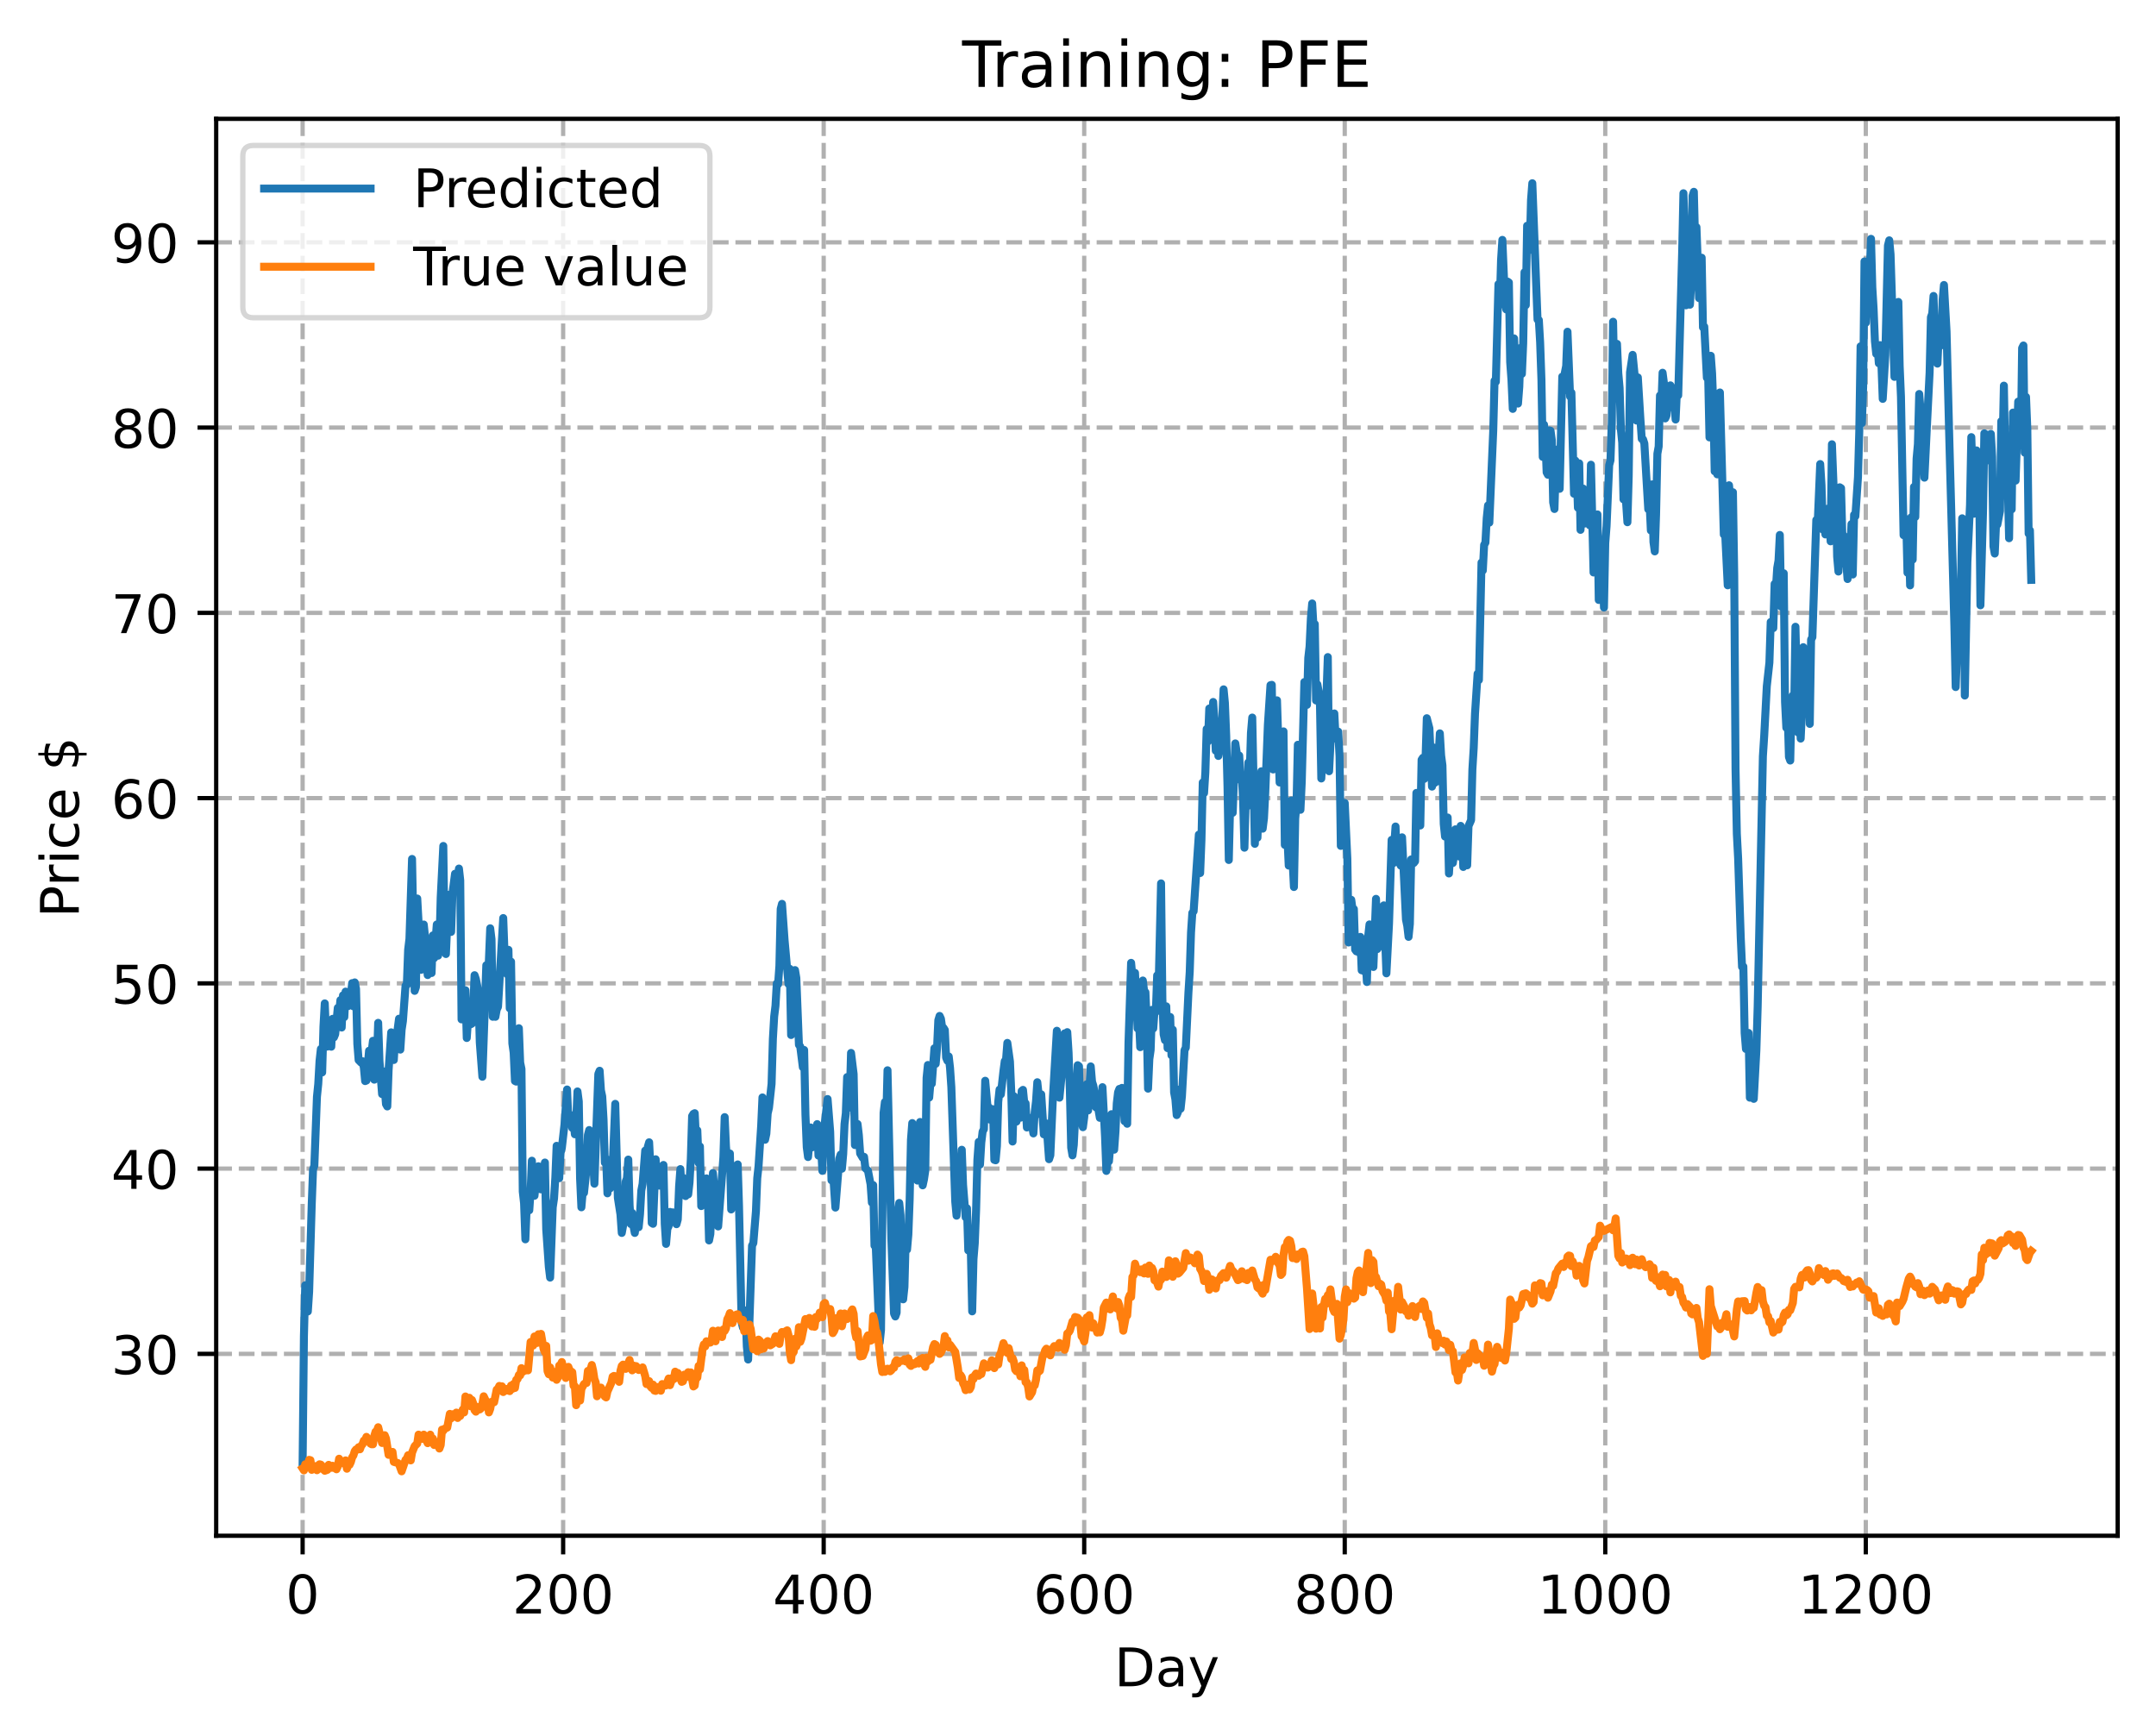 <?xml version="1.0" encoding="utf-8" standalone="no"?>
<!DOCTYPE svg PUBLIC "-//W3C//DTD SVG 1.1//EN"
  "http://www.w3.org/Graphics/SVG/1.1/DTD/svg11.dtd">
<!-- Created with matplotlib (https://matplotlib.org/) -->
<svg height="325.986pt" version="1.1" viewBox="0 0 404.923 325.986" width="404.923pt" xmlns="http://www.w3.org/2000/svg" xmlns:xlink="http://www.w3.org/1999/xlink">
 <defs>
  <style type="text/css">
*{stroke-linecap:butt;stroke-linejoin:round;}
  </style>
 </defs>
 <g id="figure_1">
  <g id="patch_1">
   <path d="M 0 325.986 
L 404.923 325.986 
L 404.923 0 
L 0 0 
z
" style="fill:#ffffff;"/>
  </g>
  <g id="axes_1">
   <g id="patch_2">
    <path d="M 40.603 288.43 
L 397.723 288.43 
L 397.723 22.318 
L 40.603 22.318 
z
" style="fill:#ffffff;"/>
   </g>
   <g id="matplotlib.axis_1">
    <g id="xtick_1">
     <g id="line2d_1">
      <path clip-path="url(#p83b047f13b)" d="M 56.836 288.43 
L 56.836 22.318 
" style="fill:none;stroke:#b0b0b0;stroke-dasharray:2.96,1.28;stroke-dashoffset:0;stroke-width:0.8;"/>
     </g>
     <g id="line2d_2">
      <defs>
       <path d="M 0 0 
L 0 3.5 
" id="ma21ff31e36" style="stroke:#000000;stroke-width:0.8;"/>
      </defs>
      <g>
       <use style="stroke:#000000;stroke-width:0.8;" x="56.836" xlink:href="#ma21ff31e36" y="288.43"/>
      </g>
     </g>
     <g id="text_1">
      <!-- 0 -->
      <defs>
       <path d="M 31.781 66.406 
Q 24.172 66.406 20.328 58.906 
Q 16.5 51.422 16.5 36.375 
Q 16.5 21.391 20.328 13.891 
Q 24.172 6.391 31.781 6.391 
Q 39.453 6.391 43.281 13.891 
Q 47.125 21.391 47.125 36.375 
Q 47.125 51.422 43.281 58.906 
Q 39.453 66.406 31.781 66.406 
z
M 31.781 74.219 
Q 44.047 74.219 50.516 64.516 
Q 56.984 54.828 56.984 36.375 
Q 56.984 17.969 50.516 8.266 
Q 44.047 -1.422 31.781 -1.422 
Q 19.531 -1.422 13.062 8.266 
Q 6.594 17.969 6.594 36.375 
Q 6.594 54.828 13.062 64.516 
Q 19.531 74.219 31.781 74.219 
z
" id="DejaVuSans-48"/>
      </defs>
      <g transform="translate(53.655 303.029)scale(0.1 -0.1)">
       <use xlink:href="#DejaVuSans-48"/>
      </g>
     </g>
    </g>
    <g id="xtick_2">
     <g id="line2d_3">
      <path clip-path="url(#p83b047f13b)" d="M 105.766 288.43 
L 105.766 22.318 
" style="fill:none;stroke:#b0b0b0;stroke-dasharray:2.96,1.28;stroke-dashoffset:0;stroke-width:0.8;"/>
     </g>
     <g id="line2d_4">
      <g>
       <use style="stroke:#000000;stroke-width:0.8;" x="105.766" xlink:href="#ma21ff31e36" y="288.43"/>
      </g>
     </g>
     <g id="text_2">
      <!-- 200 -->
      <defs>
       <path d="M 19.188 8.297 
L 53.609 8.297 
L 53.609 0 
L 7.328 0 
L 7.328 8.297 
Q 12.938 14.109 22.625 23.891 
Q 32.328 33.688 34.812 36.531 
Q 39.547 41.844 41.422 45.531 
Q 43.312 49.219 43.312 52.781 
Q 43.312 58.594 39.234 62.25 
Q 35.156 65.922 28.609 65.922 
Q 23.969 65.922 18.812 64.312 
Q 13.672 62.703 7.812 59.422 
L 7.812 69.391 
Q 13.766 71.781 18.938 73 
Q 24.125 74.219 28.422 74.219 
Q 39.75 74.219 46.484 68.547 
Q 53.219 62.891 53.219 53.422 
Q 53.219 48.922 51.531 44.891 
Q 49.859 40.875 45.406 35.406 
Q 44.188 33.984 37.641 27.219 
Q 31.109 20.453 19.188 8.297 
z
" id="DejaVuSans-50"/>
      </defs>
      <g transform="translate(96.223 303.029)scale(0.1 -0.1)">
       <use xlink:href="#DejaVuSans-50"/>
       <use x="63.623" xlink:href="#DejaVuSans-48"/>
       <use x="127.246" xlink:href="#DejaVuSans-48"/>
      </g>
     </g>
    </g>
    <g id="xtick_3">
     <g id="line2d_5">
      <path clip-path="url(#p83b047f13b)" d="M 154.697 288.43 
L 154.697 22.318 
" style="fill:none;stroke:#b0b0b0;stroke-dasharray:2.96,1.28;stroke-dashoffset:0;stroke-width:0.8;"/>
     </g>
     <g id="line2d_6">
      <g>
       <use style="stroke:#000000;stroke-width:0.8;" x="154.697" xlink:href="#ma21ff31e36" y="288.43"/>
      </g>
     </g>
     <g id="text_3">
      <!-- 400 -->
      <defs>
       <path d="M 37.797 64.312 
L 12.891 25.391 
L 37.797 25.391 
z
M 35.203 72.906 
L 47.609 72.906 
L 47.609 25.391 
L 58.016 25.391 
L 58.016 17.188 
L 47.609 17.188 
L 47.609 0 
L 37.797 0 
L 37.797 17.188 
L 4.891 17.188 
L 4.891 26.703 
z
" id="DejaVuSans-52"/>
      </defs>
      <g transform="translate(145.153 303.029)scale(0.1 -0.1)">
       <use xlink:href="#DejaVuSans-52"/>
       <use x="63.623" xlink:href="#DejaVuSans-48"/>
       <use x="127.246" xlink:href="#DejaVuSans-48"/>
      </g>
     </g>
    </g>
    <g id="xtick_4">
     <g id="line2d_7">
      <path clip-path="url(#p83b047f13b)" d="M 203.628 288.43 
L 203.628 22.318 
" style="fill:none;stroke:#b0b0b0;stroke-dasharray:2.96,1.28;stroke-dashoffset:0;stroke-width:0.8;"/>
     </g>
     <g id="line2d_8">
      <g>
       <use style="stroke:#000000;stroke-width:0.8;" x="203.628" xlink:href="#ma21ff31e36" y="288.43"/>
      </g>
     </g>
     <g id="text_4">
      <!-- 600 -->
      <defs>
       <path d="M 33.016 40.375 
Q 26.375 40.375 22.484 35.828 
Q 18.609 31.297 18.609 23.391 
Q 18.609 15.531 22.484 10.953 
Q 26.375 6.391 33.016 6.391 
Q 39.656 6.391 43.531 10.953 
Q 47.406 15.531 47.406 23.391 
Q 47.406 31.297 43.531 35.828 
Q 39.656 40.375 33.016 40.375 
z
M 52.594 71.297 
L 52.594 62.312 
Q 48.875 64.062 45.094 64.984 
Q 41.312 65.922 37.594 65.922 
Q 27.828 65.922 22.672 59.328 
Q 17.531 52.734 16.797 39.406 
Q 19.672 43.656 24.016 45.922 
Q 28.375 48.188 33.594 48.188 
Q 44.578 48.188 50.953 41.516 
Q 57.328 34.859 57.328 23.391 
Q 57.328 12.156 50.688 5.359 
Q 44.047 -1.422 33.016 -1.422 
Q 20.359 -1.422 13.672 8.266 
Q 6.984 17.969 6.984 36.375 
Q 6.984 53.656 15.188 63.938 
Q 23.391 74.219 37.203 74.219 
Q 40.922 74.219 44.703 73.484 
Q 48.484 72.75 52.594 71.297 
z
" id="DejaVuSans-54"/>
      </defs>
      <g transform="translate(194.084 303.029)scale(0.1 -0.1)">
       <use xlink:href="#DejaVuSans-54"/>
       <use x="63.623" xlink:href="#DejaVuSans-48"/>
       <use x="127.246" xlink:href="#DejaVuSans-48"/>
      </g>
     </g>
    </g>
    <g id="xtick_5">
     <g id="line2d_9">
      <path clip-path="url(#p83b047f13b)" d="M 252.558 288.43 
L 252.558 22.318 
" style="fill:none;stroke:#b0b0b0;stroke-dasharray:2.96,1.28;stroke-dashoffset:0;stroke-width:0.8;"/>
     </g>
     <g id="line2d_10">
      <g>
       <use style="stroke:#000000;stroke-width:0.8;" x="252.558" xlink:href="#ma21ff31e36" y="288.43"/>
      </g>
     </g>
     <g id="text_5">
      <!-- 800 -->
      <defs>
       <path d="M 31.781 34.625 
Q 24.75 34.625 20.719 30.859 
Q 16.703 27.094 16.703 20.516 
Q 16.703 13.922 20.719 10.156 
Q 24.75 6.391 31.781 6.391 
Q 38.812 6.391 42.859 10.172 
Q 46.922 13.969 46.922 20.516 
Q 46.922 27.094 42.891 30.859 
Q 38.875 34.625 31.781 34.625 
z
M 21.922 38.812 
Q 15.578 40.375 12.031 44.719 
Q 8.5 49.078 8.5 55.328 
Q 8.5 64.062 14.719 69.141 
Q 20.953 74.219 31.781 74.219 
Q 42.672 74.219 48.875 69.141 
Q 55.078 64.062 55.078 55.328 
Q 55.078 49.078 51.531 44.719 
Q 48 40.375 41.703 38.812 
Q 48.828 37.156 52.797 32.312 
Q 56.781 27.484 56.781 20.516 
Q 56.781 9.906 50.312 4.234 
Q 43.844 -1.422 31.781 -1.422 
Q 19.734 -1.422 13.25 4.234 
Q 6.781 9.906 6.781 20.516 
Q 6.781 27.484 10.781 32.312 
Q 14.797 37.156 21.922 38.812 
z
M 18.312 54.391 
Q 18.312 48.734 21.844 45.562 
Q 25.391 42.391 31.781 42.391 
Q 38.141 42.391 41.719 45.562 
Q 45.312 48.734 45.312 54.391 
Q 45.312 60.062 41.719 63.234 
Q 38.141 66.406 31.781 66.406 
Q 25.391 66.406 21.844 63.234 
Q 18.312 60.062 18.312 54.391 
z
" id="DejaVuSans-56"/>
      </defs>
      <g transform="translate(243.015 303.029)scale(0.1 -0.1)">
       <use xlink:href="#DejaVuSans-56"/>
       <use x="63.623" xlink:href="#DejaVuSans-48"/>
       <use x="127.246" xlink:href="#DejaVuSans-48"/>
      </g>
     </g>
    </g>
    <g id="xtick_6">
     <g id="line2d_11">
      <path clip-path="url(#p83b047f13b)" d="M 301.489 288.43 
L 301.489 22.318 
" style="fill:none;stroke:#b0b0b0;stroke-dasharray:2.96,1.28;stroke-dashoffset:0;stroke-width:0.8;"/>
     </g>
     <g id="line2d_12">
      <g>
       <use style="stroke:#000000;stroke-width:0.8;" x="301.489" xlink:href="#ma21ff31e36" y="288.43"/>
      </g>
     </g>
     <g id="text_6">
      <!-- 1000 -->
      <defs>
       <path d="M 12.406 8.297 
L 28.516 8.297 
L 28.516 63.922 
L 10.984 60.406 
L 10.984 69.391 
L 28.422 72.906 
L 38.281 72.906 
L 38.281 8.297 
L 54.391 8.297 
L 54.391 0 
L 12.406 0 
z
" id="DejaVuSans-49"/>
      </defs>
      <g transform="translate(288.764 303.029)scale(0.1 -0.1)">
       <use xlink:href="#DejaVuSans-49"/>
       <use x="63.623" xlink:href="#DejaVuSans-48"/>
       <use x="127.246" xlink:href="#DejaVuSans-48"/>
       <use x="190.869" xlink:href="#DejaVuSans-48"/>
      </g>
     </g>
    </g>
    <g id="xtick_7">
     <g id="line2d_13">
      <path clip-path="url(#p83b047f13b)" d="M 350.419 288.43 
L 350.419 22.318 
" style="fill:none;stroke:#b0b0b0;stroke-dasharray:2.96,1.28;stroke-dashoffset:0;stroke-width:0.8;"/>
     </g>
     <g id="line2d_14">
      <g>
       <use style="stroke:#000000;stroke-width:0.8;" x="350.419" xlink:href="#ma21ff31e36" y="288.43"/>
      </g>
     </g>
     <g id="text_7">
      <!-- 1200 -->
      <g transform="translate(337.694 303.029)scale(0.1 -0.1)">
       <use xlink:href="#DejaVuSans-49"/>
       <use x="63.623" xlink:href="#DejaVuSans-50"/>
       <use x="127.246" xlink:href="#DejaVuSans-48"/>
       <use x="190.869" xlink:href="#DejaVuSans-48"/>
      </g>
     </g>
    </g>
    <g id="text_8">
     <!-- Day -->
     <defs>
      <path d="M 19.672 64.797 
L 19.672 8.109 
L 31.594 8.109 
Q 46.688 8.109 53.688 14.938 
Q 60.688 21.781 60.688 36.531 
Q 60.688 51.172 53.688 57.984 
Q 46.688 64.797 31.594 64.797 
z
M 9.812 72.906 
L 30.078 72.906 
Q 51.266 72.906 61.172 64.094 
Q 71.094 55.281 71.094 36.531 
Q 71.094 17.672 61.125 8.828 
Q 51.172 0 30.078 0 
L 9.812 0 
z
" id="DejaVuSans-68"/>
      <path d="M 34.281 27.484 
Q 23.391 27.484 19.188 25 
Q 14.984 22.516 14.984 16.5 
Q 14.984 11.719 18.141 8.906 
Q 21.297 6.109 26.703 6.109 
Q 34.188 6.109 38.703 11.406 
Q 43.219 16.703 43.219 25.484 
L 43.219 27.484 
z
M 52.203 31.203 
L 52.203 0 
L 43.219 0 
L 43.219 8.297 
Q 40.141 3.328 35.547 0.953 
Q 30.953 -1.422 24.312 -1.422 
Q 15.922 -1.422 10.953 3.297 
Q 6 8.016 6 15.922 
Q 6 25.141 12.172 29.828 
Q 18.359 34.516 30.609 34.516 
L 43.219 34.516 
L 43.219 35.406 
Q 43.219 41.609 39.141 45 
Q 35.062 48.391 27.688 48.391 
Q 23 48.391 18.547 47.266 
Q 14.109 46.141 10.016 43.891 
L 10.016 52.203 
Q 14.938 54.109 19.578 55.047 
Q 24.219 56 28.609 56 
Q 40.484 56 46.344 49.844 
Q 52.203 43.703 52.203 31.203 
z
" id="DejaVuSans-97"/>
      <path d="M 32.172 -5.078 
Q 28.375 -14.844 24.75 -17.812 
Q 21.141 -20.797 15.094 -20.797 
L 7.906 -20.797 
L 7.906 -13.281 
L 13.188 -13.281 
Q 16.891 -13.281 18.938 -11.516 
Q 21 -9.766 23.484 -3.219 
L 25.094 0.875 
L 2.984 54.688 
L 12.5 54.688 
L 29.594 11.922 
L 46.688 54.688 
L 56.203 54.688 
z
" id="DejaVuSans-121"/>
     </defs>
     <g transform="translate(209.29 316.707)scale(0.1 -0.1)">
      <use xlink:href="#DejaVuSans-68"/>
      <use x="77.002" xlink:href="#DejaVuSans-97"/>
      <use x="138.281" xlink:href="#DejaVuSans-121"/>
     </g>
    </g>
   </g>
   <g id="matplotlib.axis_2">
    <g id="ytick_1">
     <g id="line2d_15">
      <path clip-path="url(#p83b047f13b)" d="M 40.603 254.275 
L 397.723 254.275 
" style="fill:none;stroke:#b0b0b0;stroke-dasharray:2.96,1.28;stroke-dashoffset:0;stroke-width:0.8;"/>
     </g>
     <g id="line2d_16">
      <defs>
       <path d="M 0 0 
L -3.5 0 
" id="m65fffcf08b" style="stroke:#000000;stroke-width:0.8;"/>
      </defs>
      <g>
       <use style="stroke:#000000;stroke-width:0.8;" x="40.603" xlink:href="#m65fffcf08b" y="254.275"/>
      </g>
     </g>
     <g id="text_9">
      <!-- 30 -->
      <defs>
       <path d="M 40.578 39.312 
Q 47.656 37.797 51.625 33 
Q 55.609 28.219 55.609 21.188 
Q 55.609 10.406 48.188 4.484 
Q 40.766 -1.422 27.094 -1.422 
Q 22.516 -1.422 17.656 -0.516 
Q 12.797 0.391 7.625 2.203 
L 7.625 11.719 
Q 11.719 9.328 16.594 8.109 
Q 21.484 6.891 26.812 6.891 
Q 36.078 6.891 40.938 10.547 
Q 45.797 14.203 45.797 21.188 
Q 45.797 27.641 41.281 31.266 
Q 36.766 34.906 28.719 34.906 
L 20.219 34.906 
L 20.219 43.016 
L 29.109 43.016 
Q 36.375 43.016 40.234 45.922 
Q 44.094 48.828 44.094 54.297 
Q 44.094 59.906 40.109 62.906 
Q 36.141 65.922 28.719 65.922 
Q 24.656 65.922 20.016 65.031 
Q 15.375 64.156 9.812 62.312 
L 9.812 71.094 
Q 15.438 72.656 20.344 73.438 
Q 25.25 74.219 29.594 74.219 
Q 40.828 74.219 47.359 69.109 
Q 53.906 64.016 53.906 55.328 
Q 53.906 49.266 50.438 45.094 
Q 46.969 40.922 40.578 39.312 
z
" id="DejaVuSans-51"/>
      </defs>
      <g transform="translate(20.878 258.074)scale(0.1 -0.1)">
       <use xlink:href="#DejaVuSans-51"/>
       <use x="63.623" xlink:href="#DejaVuSans-48"/>
      </g>
     </g>
    </g>
    <g id="ytick_2">
     <g id="line2d_17">
      <path clip-path="url(#p83b047f13b)" d="M 40.603 219.482 
L 397.723 219.482 
" style="fill:none;stroke:#b0b0b0;stroke-dasharray:2.96,1.28;stroke-dashoffset:0;stroke-width:0.8;"/>
     </g>
     <g id="line2d_18">
      <g>
       <use style="stroke:#000000;stroke-width:0.8;" x="40.603" xlink:href="#m65fffcf08b" y="219.482"/>
      </g>
     </g>
     <g id="text_10">
      <!-- 40 -->
      <g transform="translate(20.878 223.281)scale(0.1 -0.1)">
       <use xlink:href="#DejaVuSans-52"/>
       <use x="63.623" xlink:href="#DejaVuSans-48"/>
      </g>
     </g>
    </g>
    <g id="ytick_3">
     <g id="line2d_19">
      <path clip-path="url(#p83b047f13b)" d="M 40.603 184.689 
L 397.723 184.689 
" style="fill:none;stroke:#b0b0b0;stroke-dasharray:2.96,1.28;stroke-dashoffset:0;stroke-width:0.8;"/>
     </g>
     <g id="line2d_20">
      <g>
       <use style="stroke:#000000;stroke-width:0.8;" x="40.603" xlink:href="#m65fffcf08b" y="184.689"/>
      </g>
     </g>
     <g id="text_11">
      <!-- 50 -->
      <defs>
       <path d="M 10.797 72.906 
L 49.516 72.906 
L 49.516 64.594 
L 19.828 64.594 
L 19.828 46.734 
Q 21.969 47.469 24.109 47.828 
Q 26.266 48.188 28.422 48.188 
Q 40.625 48.188 47.75 41.5 
Q 54.891 34.812 54.891 23.391 
Q 54.891 11.625 47.562 5.094 
Q 40.234 -1.422 26.906 -1.422 
Q 22.312 -1.422 17.547 -0.641 
Q 12.797 0.141 7.719 1.703 
L 7.719 11.625 
Q 12.109 9.234 16.797 8.062 
Q 21.484 6.891 26.703 6.891 
Q 35.156 6.891 40.078 11.328 
Q 45.016 15.766 45.016 23.391 
Q 45.016 31 40.078 35.438 
Q 35.156 39.891 26.703 39.891 
Q 22.75 39.891 18.812 39.016 
Q 14.891 38.141 10.797 36.281 
z
" id="DejaVuSans-53"/>
      </defs>
      <g transform="translate(20.878 188.488)scale(0.1 -0.1)">
       <use xlink:href="#DejaVuSans-53"/>
       <use x="63.623" xlink:href="#DejaVuSans-48"/>
      </g>
     </g>
    </g>
    <g id="ytick_4">
     <g id="line2d_21">
      <path clip-path="url(#p83b047f13b)" d="M 40.603 149.896 
L 397.723 149.896 
" style="fill:none;stroke:#b0b0b0;stroke-dasharray:2.96,1.28;stroke-dashoffset:0;stroke-width:0.8;"/>
     </g>
     <g id="line2d_22">
      <g>
       <use style="stroke:#000000;stroke-width:0.8;" x="40.603" xlink:href="#m65fffcf08b" y="149.896"/>
      </g>
     </g>
     <g id="text_12">
      <!-- 60 -->
      <g transform="translate(20.878 153.695)scale(0.1 -0.1)">
       <use xlink:href="#DejaVuSans-54"/>
       <use x="63.623" xlink:href="#DejaVuSans-48"/>
      </g>
     </g>
    </g>
    <g id="ytick_5">
     <g id="line2d_23">
      <path clip-path="url(#p83b047f13b)" d="M 40.603 115.102 
L 397.723 115.102 
" style="fill:none;stroke:#b0b0b0;stroke-dasharray:2.96,1.28;stroke-dashoffset:0;stroke-width:0.8;"/>
     </g>
     <g id="line2d_24">
      <g>
       <use style="stroke:#000000;stroke-width:0.8;" x="40.603" xlink:href="#m65fffcf08b" y="115.102"/>
      </g>
     </g>
     <g id="text_13">
      <!-- 70 -->
      <defs>
       <path d="M 8.203 72.906 
L 55.078 72.906 
L 55.078 68.703 
L 28.609 0 
L 18.312 0 
L 43.219 64.594 
L 8.203 64.594 
z
" id="DejaVuSans-55"/>
      </defs>
      <g transform="translate(20.878 118.902)scale(0.1 -0.1)">
       <use xlink:href="#DejaVuSans-55"/>
       <use x="63.623" xlink:href="#DejaVuSans-48"/>
      </g>
     </g>
    </g>
    <g id="ytick_6">
     <g id="line2d_25">
      <path clip-path="url(#p83b047f13b)" d="M 40.603 80.309 
L 397.723 80.309 
" style="fill:none;stroke:#b0b0b0;stroke-dasharray:2.96,1.28;stroke-dashoffset:0;stroke-width:0.8;"/>
     </g>
     <g id="line2d_26">
      <g>
       <use style="stroke:#000000;stroke-width:0.8;" x="40.603" xlink:href="#m65fffcf08b" y="80.309"/>
      </g>
     </g>
     <g id="text_14">
      <!-- 80 -->
      <g transform="translate(20.878 84.108)scale(0.1 -0.1)">
       <use xlink:href="#DejaVuSans-56"/>
       <use x="63.623" xlink:href="#DejaVuSans-48"/>
      </g>
     </g>
    </g>
    <g id="ytick_7">
     <g id="line2d_27">
      <path clip-path="url(#p83b047f13b)" d="M 40.603 45.516 
L 397.723 45.516 
" style="fill:none;stroke:#b0b0b0;stroke-dasharray:2.96,1.28;stroke-dashoffset:0;stroke-width:0.8;"/>
     </g>
     <g id="line2d_28">
      <g>
       <use style="stroke:#000000;stroke-width:0.8;" x="40.603" xlink:href="#m65fffcf08b" y="45.516"/>
      </g>
     </g>
     <g id="text_15">
      <!-- 90 -->
      <defs>
       <path d="M 10.984 1.516 
L 10.984 10.5 
Q 14.703 8.734 18.5 7.812 
Q 22.312 6.891 25.984 6.891 
Q 35.75 6.891 40.891 13.453 
Q 46.047 20.016 46.781 33.406 
Q 43.953 29.203 39.594 26.953 
Q 35.25 24.703 29.984 24.703 
Q 19.047 24.703 12.672 31.312 
Q 6.297 37.938 6.297 49.422 
Q 6.297 60.641 12.938 67.422 
Q 19.578 74.219 30.609 74.219 
Q 43.266 74.219 49.922 64.516 
Q 56.594 54.828 56.594 36.375 
Q 56.594 19.141 48.406 8.859 
Q 40.234 -1.422 26.422 -1.422 
Q 22.703 -1.422 18.891 -0.688 
Q 15.094 0.047 10.984 1.516 
z
M 30.609 32.422 
Q 37.25 32.422 41.125 36.953 
Q 45.016 41.5 45.016 49.422 
Q 45.016 57.281 41.125 61.844 
Q 37.25 66.406 30.609 66.406 
Q 23.969 66.406 20.094 61.844 
Q 16.219 57.281 16.219 49.422 
Q 16.219 41.5 20.094 36.953 
Q 23.969 32.422 30.609 32.422 
z
" id="DejaVuSans-57"/>
      </defs>
      <g transform="translate(20.878 49.315)scale(0.1 -0.1)">
       <use xlink:href="#DejaVuSans-57"/>
       <use x="63.623" xlink:href="#DejaVuSans-48"/>
      </g>
     </g>
    </g>
    <g id="text_16">
     <!-- Price $ -->
     <defs>
      <path d="M 19.672 64.797 
L 19.672 37.406 
L 32.078 37.406 
Q 38.969 37.406 42.719 40.969 
Q 46.484 44.531 46.484 51.125 
Q 46.484 57.672 42.719 61.234 
Q 38.969 64.797 32.078 64.797 
z
M 9.812 72.906 
L 32.078 72.906 
Q 44.344 72.906 50.609 67.359 
Q 56.891 61.812 56.891 51.125 
Q 56.891 40.328 50.609 34.812 
Q 44.344 29.297 32.078 29.297 
L 19.672 29.297 
L 19.672 0 
L 9.812 0 
z
" id="DejaVuSans-80"/>
      <path d="M 41.109 46.297 
Q 39.594 47.172 37.812 47.578 
Q 36.031 48 33.891 48 
Q 26.266 48 22.188 43.047 
Q 18.109 38.094 18.109 28.812 
L 18.109 0 
L 9.078 0 
L 9.078 54.688 
L 18.109 54.688 
L 18.109 46.188 
Q 20.953 51.172 25.484 53.578 
Q 30.031 56 36.531 56 
Q 37.453 56 38.578 55.875 
Q 39.703 55.766 41.062 55.516 
z
" id="DejaVuSans-114"/>
      <path d="M 9.422 54.688 
L 18.406 54.688 
L 18.406 0 
L 9.422 0 
z
M 9.422 75.984 
L 18.406 75.984 
L 18.406 64.594 
L 9.422 64.594 
z
" id="DejaVuSans-105"/>
      <path d="M 48.781 52.594 
L 48.781 44.188 
Q 44.969 46.297 41.141 47.344 
Q 37.312 48.391 33.406 48.391 
Q 24.656 48.391 19.812 42.844 
Q 14.984 37.312 14.984 27.297 
Q 14.984 17.281 19.812 11.734 
Q 24.656 6.203 33.406 6.203 
Q 37.312 6.203 41.141 7.25 
Q 44.969 8.297 48.781 10.406 
L 48.781 2.094 
Q 45.016 0.344 40.984 -0.531 
Q 36.969 -1.422 32.422 -1.422 
Q 20.062 -1.422 12.781 6.344 
Q 5.516 14.109 5.516 27.297 
Q 5.516 40.672 12.859 48.328 
Q 20.219 56 33.016 56 
Q 37.156 56 41.109 55.141 
Q 45.062 54.297 48.781 52.594 
z
" id="DejaVuSans-99"/>
      <path d="M 56.203 29.594 
L 56.203 25.203 
L 14.891 25.203 
Q 15.484 15.922 20.484 11.062 
Q 25.484 6.203 34.422 6.203 
Q 39.594 6.203 44.453 7.469 
Q 49.312 8.734 54.109 11.281 
L 54.109 2.781 
Q 49.266 0.734 44.188 -0.344 
Q 39.109 -1.422 33.891 -1.422 
Q 20.797 -1.422 13.156 6.188 
Q 5.516 13.812 5.516 26.812 
Q 5.516 40.234 12.766 48.109 
Q 20.016 56 32.328 56 
Q 43.359 56 49.781 48.891 
Q 56.203 41.797 56.203 29.594 
z
M 47.219 32.234 
Q 47.125 39.594 43.094 43.984 
Q 39.062 48.391 32.422 48.391 
Q 24.906 48.391 20.391 44.141 
Q 15.875 39.891 15.188 32.172 
z
" id="DejaVuSans-101"/>
      <path id="DejaVuSans-32"/>
      <path d="M 33.797 -14.703 
L 28.906 -14.703 
L 28.859 0 
Q 23.734 0.094 18.609 1.188 
Q 13.484 2.297 8.297 4.5 
L 8.297 13.281 
Q 13.281 10.156 18.375 8.562 
Q 23.484 6.984 28.906 6.938 
L 28.906 29.203 
Q 18.109 30.953 13.203 35.156 
Q 8.297 39.359 8.297 46.688 
Q 8.297 54.641 13.625 59.219 
Q 18.953 63.812 28.906 64.5 
L 28.906 75.984 
L 33.797 75.984 
L 33.797 64.656 
Q 38.328 64.453 42.578 63.688 
Q 46.828 62.938 50.875 61.625 
L 50.875 53.078 
Q 46.828 55.125 42.547 56.25 
Q 38.281 57.375 33.797 57.562 
L 33.797 36.719 
Q 44.875 35.016 50.094 30.609 
Q 55.328 26.219 55.328 18.609 
Q 55.328 10.359 49.781 5.594 
Q 44.234 0.828 33.797 0.094 
z
M 28.906 37.594 
L 28.906 57.625 
Q 23.25 56.984 20.266 54.391 
Q 17.281 51.812 17.281 47.516 
Q 17.281 43.312 20.031 40.969 
Q 22.797 38.625 28.906 37.594 
z
M 33.797 28.219 
L 33.797 7.078 
Q 39.984 7.906 43.141 10.594 
Q 46.297 13.281 46.297 17.672 
Q 46.297 21.969 43.281 24.5 
Q 40.281 27.047 33.797 28.219 
z
" id="DejaVuSans-36"/>
     </defs>
     <g transform="translate(14.798 172.342)rotate(-90)scale(0.1 -0.1)">
      <use xlink:href="#DejaVuSans-80"/>
      <use x="58.553" xlink:href="#DejaVuSans-114"/>
      <use x="99.666" xlink:href="#DejaVuSans-105"/>
      <use x="127.449" xlink:href="#DejaVuSans-99"/>
      <use x="182.43" xlink:href="#DejaVuSans-101"/>
      <use x="243.953" xlink:href="#DejaVuSans-32"/>
      <use x="275.74" xlink:href="#DejaVuSans-36"/>
     </g>
    </g>
   </g>
   <g id="line2d_29">
    <path clip-path="url(#p83b047f13b)" d="M 56.836 274.843 
L 57.081 251.005 
L 57.325 241.389 
L 57.57 241.375 
L 57.814 246.314 
L 58.059 242.607 
L 58.548 226.163 
L 58.793 219.641 
L 59.038 218.944 
L 59.527 205.984 
L 59.772 203.581 
L 60.016 199.225 
L 60.261 197.013 
L 60.506 201.415 
L 60.75 192.817 
L 60.995 188.452 
L 61.24 194.447 
L 61.484 196.563 
L 61.729 192.727 
L 61.974 192.622 
L 62.218 196.586 
L 62.463 191.353 
L 62.708 194.835 
L 62.952 194.241 
L 63.441 189.292 
L 63.686 190.319 
L 63.931 187.839 
L 64.175 192.982 
L 64.42 186.941 
L 64.665 191.025 
L 64.909 186.239 
L 65.154 187.08 
L 65.399 188.954 
L 65.643 186.604 
L 65.888 187.185 
L 66.133 184.649 
L 66.377 189.005 
L 66.622 184.51 
L 66.867 185.713 
L 67.111 196.036 
L 67.356 199.098 
L 67.845 199.592 
L 68.09 199.314 
L 68.335 200.493 
L 68.579 203.043 
L 68.824 202.937 
L 69.313 197.348 
L 69.558 198.77 
L 69.802 197.489 
L 70.047 195.476 
L 70.292 202.776 
L 70.536 196.288 
L 70.781 199.339 
L 71.026 192.104 
L 71.27 199.298 
L 71.76 205.487 
L 72.004 201.218 
L 72.494 207.37 
L 72.738 207.805 
L 72.983 200.972 
L 73.472 193.889 
L 73.717 197.674 
L 73.962 199.079 
L 74.206 195.1 
L 74.451 195.068 
L 74.94 191.326 
L 75.185 197.131 
L 75.429 193.404 
L 75.674 191.774 
L 76.163 185.14 
L 76.408 184.995 
L 76.653 178.369 
L 76.897 176.344 
L 77.387 161.322 
L 77.876 186.096 
L 78.121 185.379 
L 78.365 168.755 
L 79.099 182.147 
L 79.344 181.87 
L 79.589 173.639 
L 79.833 176.015 
L 80.323 183.128 
L 80.567 180.353 
L 80.812 179.238 
L 81.056 182.746 
L 81.301 175.683 
L 81.546 179.942 
L 82.035 173.627 
L 82.28 179.488 
L 82.524 177.664 
L 82.769 168.574 
L 83.258 158.883 
L 83.503 177.131 
L 83.748 179.178 
L 84.237 168.06 
L 84.482 174.099 
L 84.726 175.023 
L 84.971 167.865 
L 85.46 164.103 
L 85.705 167.32 
L 86.194 163.129 
L 86.439 165.333 
L 86.684 191.453 
L 87.173 186.521 
L 87.417 185.983 
L 87.662 194.949 
L 87.907 191.355 
L 88.151 189.921 
L 88.396 192.379 
L 88.641 192.233 
L 88.885 189.281 
L 89.13 183.156 
L 89.375 183.885 
L 89.619 185.103 
L 89.864 186.908 
L 90.109 195.785 
L 90.598 202.227 
L 91.332 181.285 
L 91.577 186.272 
L 92.066 174.344 
L 92.311 176.39 
L 92.555 190.965 
L 92.8 187.226 
L 93.044 190.968 
L 93.289 189.59 
L 93.534 189.097 
L 94.023 180.629 
L 94.512 172.424 
L 94.757 179.072 
L 95.002 180.602 
L 95.246 182.965 
L 95.491 178.391 
L 95.736 189.381 
L 95.98 180.612 
L 96.225 195.969 
L 96.47 197.681 
L 96.714 203.022 
L 96.959 203.141 
L 97.448 193.113 
L 97.693 199.557 
L 97.938 200.769 
L 98.182 223.785 
L 98.427 225.982 
L 98.672 232.762 
L 98.916 226.718 
L 99.161 227.196 
L 99.405 227.306 
L 99.65 223.724 
L 99.895 217.997 
L 100.139 224.236 
L 100.384 224.58 
L 100.873 219.793 
L 101.118 219.037 
L 101.363 219.155 
L 101.607 223.379 
L 101.852 222.147 
L 102.341 218.341 
L 102.586 230.858 
L 103.075 237.931 
L 103.32 239.948 
L 103.809 226.75 
L 104.054 225.091 
L 104.299 221.165 
L 104.543 215.202 
L 104.788 216.312 
L 105.032 221.28 
L 105.277 216.537 
L 105.522 215.587 
L 106.011 211.263 
L 106.5 204.623 
L 106.745 210.287 
L 106.99 210.71 
L 107.234 209.43 
L 107.479 211.841 
L 107.724 210.733 
L 107.968 213.035 
L 108.213 210.545 
L 108.458 204.988 
L 108.702 206.873 
L 108.947 221.323 
L 109.192 226.747 
L 109.436 223.899 
L 109.681 224.04 
L 110.17 219.411 
L 110.415 213.183 
L 110.66 212.237 
L 110.904 214.791 
L 111.149 213.634 
L 111.638 222.314 
L 112.372 201.709 
L 112.617 201.101 
L 112.861 204.77 
L 113.106 205.93 
L 113.351 210.227 
L 113.595 218.354 
L 113.84 217.643 
L 114.085 224.125 
L 114.329 221.185 
L 114.574 223.202 
L 114.819 221.699 
L 115.063 219.253 
L 115.553 207.317 
L 116.042 224.963 
L 116.531 228.106 
L 116.776 231.561 
L 117.265 228.866 
L 117.51 221.937 
L 117.754 221.291 
L 117.999 217.784 
L 118.244 226.362 
L 118.488 229.898 
L 118.733 227.809 
L 118.978 230.274 
L 119.222 231.561 
L 119.467 229.625 
L 119.712 230.508 
L 119.956 230.483 
L 120.201 228.057 
L 120.446 223.595 
L 120.69 222.347 
L 121.18 216.097 
L 121.424 217.21 
L 121.669 215.381 
L 121.914 214.537 
L 122.158 219.281 
L 122.403 229.678 
L 122.648 229.846 
L 123.137 217.728 
L 123.381 221.398 
L 123.626 220.281 
L 123.871 222.676 
L 124.115 219.311 
L 124.36 219.305 
L 124.605 218.795 
L 124.849 229.875 
L 125.094 233.617 
L 125.339 230.773 
L 125.583 230.279 
L 125.828 227.616 
L 126.073 227.997 
L 126.317 227.696 
L 126.562 228.943 
L 126.807 228.904 
L 127.051 229.921 
L 127.296 229.026 
L 127.541 222.836 
L 127.785 219.57 
L 128.03 223.614 
L 128.275 221.2 
L 128.764 224.641 
L 129.008 223.915 
L 129.253 224.319 
L 129.498 222.115 
L 129.742 217.715 
L 129.987 209.61 
L 130.232 209.201 
L 130.476 209.074 
L 130.721 213.957 
L 130.966 212.292 
L 131.21 218.417 
L 131.455 215.32 
L 131.7 226.517 
L 131.944 223.886 
L 132.189 222.922 
L 132.434 223.607 
L 132.678 221.315 
L 132.923 224.065 
L 133.168 232.969 
L 133.412 231.763 
L 133.902 220.305 
L 134.391 226.274 
L 134.636 229.583 
L 134.88 230.342 
L 135.859 217.377 
L 136.103 209.809 
L 136.348 215.319 
L 136.593 218.241 
L 136.837 218.97 
L 137.082 216.643 
L 137.327 227.151 
L 137.571 226.309 
L 138.305 218.918 
L 138.55 218.696 
L 138.795 226.487 
L 139.284 248.367 
L 139.529 249.326 
L 139.773 248.848 
L 140.018 246.127 
L 140.263 252.878 
L 140.507 255.337 
L 141.241 233.95 
L 141.486 233.468 
L 141.975 227.484 
L 142.22 221.293 
L 142.464 219.032 
L 142.954 211.503 
L 143.198 206.111 
L 143.443 209.22 
L 143.688 214.06 
L 143.932 212.918 
L 144.177 209.118 
L 144.422 208.063 
L 144.911 203.571 
L 145.156 195.136 
L 145.4 190.906 
L 145.645 188.909 
L 145.89 184.704 
L 146.134 184.854 
L 146.379 181.411 
L 146.624 170.711 
L 146.868 169.756 
L 147.357 176.62 
L 148.091 184.806 
L 148.336 181.964 
L 148.581 194.391 
L 148.825 193.704 
L 149.07 185.475 
L 149.315 182.2 
L 149.559 183.668 
L 150.049 196.227 
L 150.293 196.546 
L 150.783 200.44 
L 151.027 197.203 
L 151.272 209.347 
L 151.517 215.46 
L 151.761 217.308 
L 152.251 211.751 
L 152.495 215.5 
L 152.74 213.009 
L 152.984 212.311 
L 153.229 213.547 
L 153.474 211.121 
L 153.718 217.039 
L 153.963 216.979 
L 154.208 215.388 
L 154.452 219.904 
L 154.697 212.753 
L 155.431 206.412 
L 155.92 212.582 
L 156.165 221.682 
L 156.41 219.61 
L 156.899 226.8 
L 157.633 217.602 
L 157.878 216.842 
L 158.122 219.503 
L 158.367 216.697 
L 158.612 211.115 
L 158.856 209.086 
L 159.101 202.289 
L 159.345 208.083 
L 159.59 206.439 
L 159.835 197.751 
L 160.324 201.738 
L 160.569 215.058 
L 160.813 212.105 
L 161.058 211.101 
L 161.303 213.192 
L 161.547 216.63 
L 162.037 217.461 
L 162.281 217.27 
L 162.526 219.393 
L 163.015 219.87 
L 163.505 222.432 
L 163.749 225.863 
L 163.994 222.574 
L 164.239 233.943 
L 164.483 234.172 
L 165.217 252.153 
L 165.462 249.788 
L 165.951 208.998 
L 166.196 206.979 
L 166.44 210.494 
L 166.685 201.012 
L 167.419 232.971 
L 167.908 246.705 
L 168.153 247.248 
L 168.398 246.555 
L 168.642 227.714 
L 168.887 225.932 
L 169.132 228.224 
L 169.376 239.807 
L 169.621 244.031 
L 169.866 241.719 
L 170.11 232.365 
L 170.355 234.699 
L 170.6 231.864 
L 170.844 225.311 
L 171.089 214.074 
L 171.333 210.929 
L 171.578 211.414 
L 171.823 214.596 
L 172.067 219.405 
L 172.312 221.73 
L 172.557 217.419 
L 172.801 210.722 
L 173.291 222.622 
L 173.535 221.5 
L 173.78 219.838 
L 174.025 202.451 
L 174.269 200.02 
L 174.514 206.14 
L 174.759 203.232 
L 175.003 203.533 
L 175.493 196.882 
L 175.737 199.801 
L 175.982 196.944 
L 176.227 191.607 
L 176.471 190.804 
L 176.716 191.344 
L 176.96 193.056 
L 177.205 193.056 
L 177.45 193.454 
L 177.694 198.637 
L 177.939 199.221 
L 178.184 198.42 
L 178.428 200.571 
L 178.673 204.157 
L 179.407 225.671 
L 179.652 228.319 
L 179.896 222.687 
L 180.141 222.166 
L 180.386 221.925 
L 180.63 215.941 
L 180.875 222.534 
L 181.364 228.628 
L 181.609 226.93 
L 181.854 234.844 
L 182.098 233.312 
L 182.343 235.339 
L 182.588 246.292 
L 182.832 236.467 
L 183.077 233.458 
L 183.321 227.31 
L 183.566 217.827 
L 183.811 214.466 
L 184.055 218.726 
L 184.3 214.587 
L 184.545 212.541 
L 184.789 212.054 
L 185.034 202.98 
L 185.523 208.479 
L 185.768 207.997 
L 186.013 210.306 
L 186.502 208.328 
L 186.747 217.838 
L 186.991 217.916 
L 187.236 215.23 
L 187.481 206.96 
L 187.725 204.635 
L 187.97 205.542 
L 188.459 201.153 
L 188.704 199.298 
L 188.948 199 
L 189.193 195.871 
L 189.682 199.367 
L 189.927 205.071 
L 190.172 214.395 
L 190.416 205.87 
L 190.661 206.236 
L 190.906 210.652 
L 191.15 206.999 
L 191.64 209.923 
L 191.884 204.904 
L 192.129 204.694 
L 192.374 207.191 
L 192.618 207.223 
L 192.863 211.754 
L 193.108 211.027 
L 193.352 211.323 
L 193.597 209.949 
L 194.086 212.873 
L 194.331 208.882 
L 194.575 206.878 
L 194.82 203.258 
L 195.065 205.568 
L 195.309 209.258 
L 195.554 205.53 
L 196.043 213.049 
L 196.288 210.933 
L 196.533 211.006 
L 197.022 217.711 
L 197.267 216.97 
L 197.756 205.978 
L 198.49 193.59 
L 198.735 196.228 
L 198.979 206.158 
L 199.469 201.078 
L 199.958 194.079 
L 200.203 196.048 
L 200.447 193.853 
L 200.692 197.69 
L 200.936 204.868 
L 201.181 215.54 
L 201.426 216.992 
L 201.67 215.021 
L 202.404 200.06 
L 202.649 200.26 
L 202.894 209.13 
L 203.383 211.703 
L 203.628 209.842 
L 204.117 203.632 
L 204.362 208.558 
L 204.851 200.286 
L 205.096 203.15 
L 205.34 203.908 
L 205.585 205.241 
L 205.83 207.976 
L 206.074 207.089 
L 206.563 209.943 
L 206.808 209.147 
L 207.053 204.184 
L 207.542 213.517 
L 207.787 219.915 
L 208.031 218.228 
L 208.276 218.102 
L 208.521 215.238 
L 208.765 209.253 
L 209.01 210.793 
L 209.255 215.928 
L 209.499 212.553 
L 209.744 207.228 
L 209.989 205.136 
L 210.233 204.512 
L 210.478 208.034 
L 210.723 204.317 
L 210.967 206.502 
L 211.212 210.578 
L 211.457 207.409 
L 211.701 211.06 
L 211.946 195.86 
L 212.435 180.834 
L 212.68 183.443 
L 212.924 188.474 
L 213.169 182.719 
L 213.658 193.166 
L 213.903 191.218 
L 214.148 196.672 
L 214.392 193.504 
L 214.637 184.154 
L 214.882 186.154 
L 215.126 186.359 
L 215.371 192.006 
L 215.616 204.463 
L 215.86 198.914 
L 216.105 197.211 
L 216.35 189.668 
L 216.594 193.168 
L 216.839 189.762 
L 217.084 190.043 
L 217.328 183.19 
L 217.573 186.465 
L 218.062 165.911 
L 218.307 187.589 
L 218.551 194.272 
L 218.796 195.361 
L 219.041 189.005 
L 219.285 196.853 
L 219.53 195.805 
L 219.775 190.999 
L 220.019 198.203 
L 220.264 193.391 
L 220.509 205.164 
L 220.753 206.475 
L 220.998 209.429 
L 221.243 208.859 
L 221.487 204.626 
L 221.732 208.237 
L 221.977 205.926 
L 222.466 197.239 
L 222.711 196.752 
L 223.2 186.437 
L 223.445 182.534 
L 223.689 175.124 
L 223.934 171.45 
L 224.179 171.14 
L 225.157 156.751 
L 225.402 163.972 
L 225.646 157.831 
L 225.891 146.964 
L 226.136 148.948 
L 226.38 145.062 
L 226.625 136.915 
L 226.87 139.263 
L 227.114 133.07 
L 227.359 135.291 
L 227.604 134.864 
L 227.848 131.841 
L 228.093 135.566 
L 228.338 140.996 
L 228.582 135.53 
L 228.827 141.976 
L 229.072 140.393 
L 229.316 139.891 
L 229.806 129.469 
L 230.05 132.021 
L 230.295 138.112 
L 230.539 147.595 
L 230.784 161.517 
L 231.029 151.308 
L 231.273 148.561 
L 231.518 152.651 
L 232.007 139.623 
L 232.252 141.227 
L 232.497 144.129 
L 232.741 141.903 
L 232.986 146.524 
L 233.231 145.555 
L 233.475 150.454 
L 233.72 159.21 
L 233.965 150.221 
L 234.209 151.468 
L 234.454 143.214 
L 234.699 145.687 
L 234.943 137.652 
L 235.188 134.767 
L 235.677 158.483 
L 235.922 150.181 
L 236.167 157.328 
L 236.411 150.39 
L 236.656 154.33 
L 236.9 144.854 
L 237.145 155.635 
L 237.39 153.685 
L 237.634 148.851 
L 238.124 136.116 
L 238.613 128.684 
L 238.858 128.623 
L 239.102 144.516 
L 239.347 143.1 
L 239.592 140.316 
L 239.836 131.533 
L 240.326 146.965 
L 240.57 137.898 
L 240.815 138.109 
L 241.06 137.367 
L 241.304 158.687 
L 241.549 152.116 
L 242.038 162.565 
L 242.527 150.341 
L 242.772 161.836 
L 243.017 166.593 
L 243.261 153.723 
L 243.506 150.939 
L 243.751 139.877 
L 243.995 144.555 
L 244.24 152.09 
L 244.485 146.838 
L 244.974 128.101 
L 245.219 128.921 
L 245.463 132.383 
L 245.708 123.58 
L 245.953 121.423 
L 246.197 116.155 
L 246.442 113.337 
L 246.687 117.67 
L 246.931 117.203 
L 247.176 131.559 
L 247.421 128.545 
L 247.665 129.917 
L 247.91 132.571 
L 248.155 146.209 
L 248.399 142.086 
L 248.644 142.465 
L 248.888 134.319 
L 249.133 130.348 
L 249.378 123.407 
L 249.622 144.845 
L 250.112 134.818 
L 250.356 137.523 
L 250.601 133.998 
L 250.846 138.721 
L 251.09 138.623 
L 251.335 137.41 
L 251.58 142.025 
L 251.824 158.868 
L 252.069 150.939 
L 252.558 150.808 
L 253.048 161.278 
L 253.292 177.01 
L 253.537 169.353 
L 253.782 168.993 
L 254.026 170.776 
L 254.271 170.725 
L 254.515 178.348 
L 254.76 178.682 
L 255.005 177.035 
L 255.249 178.907 
L 255.494 175.961 
L 255.739 182.233 
L 255.983 177.735 
L 256.228 182.435 
L 256.473 179.755 
L 256.717 184.433 
L 256.962 175.831 
L 257.207 173.617 
L 257.451 179.552 
L 257.696 181.135 
L 257.941 181.612 
L 258.43 168.817 
L 258.675 178.248 
L 258.919 177.869 
L 259.164 170.823 
L 259.409 172.308 
L 259.653 170.359 
L 259.898 170.041 
L 260.387 182.806 
L 260.876 173.437 
L 261.366 157.742 
L 261.61 162.164 
L 262.1 155.23 
L 262.344 161.89 
L 262.589 159.623 
L 262.834 162.076 
L 263.078 162.576 
L 263.323 157.259 
L 264.057 172.704 
L 264.302 173.895 
L 264.546 175.955 
L 264.791 173.53 
L 265.036 161.415 
L 265.28 162.114 
L 265.525 162.079 
L 265.77 161.763 
L 266.014 148.922 
L 266.259 154.367 
L 266.503 150.219 
L 266.748 155.039 
L 266.993 142.699 
L 267.237 142.328 
L 267.482 146.292 
L 267.727 142.761 
L 267.971 134.89 
L 268.461 136.795 
L 268.95 147.737 
L 269.195 140.372 
L 269.439 147.05 
L 269.684 145.95 
L 269.929 146.763 
L 270.418 137.736 
L 270.663 141.899 
L 270.907 143.756 
L 271.152 154.747 
L 271.397 157.118 
L 271.641 155.865 
L 271.886 153.539 
L 272.131 164.05 
L 272.375 160.062 
L 272.62 161.675 
L 272.864 162.079 
L 273.109 160.41 
L 273.354 155.756 
L 274.088 160.864 
L 274.332 155.11 
L 274.577 156.943 
L 274.822 162.827 
L 275.311 156.854 
L 275.556 162.518 
L 275.8 155.139 
L 276.29 154.032 
L 276.534 144.49 
L 276.779 140.5 
L 277.024 134.045 
L 277.513 126.527 
L 277.758 127.714 
L 278.247 105.659 
L 278.491 107.151 
L 278.736 102.355 
L 278.981 101.909 
L 279.225 97.316 
L 279.47 94.921 
L 279.715 98.157 
L 280.449 80.89 
L 280.693 71.51 
L 280.938 71.71 
L 281.427 53.373 
L 281.672 57.261 
L 281.917 48.842 
L 282.161 45.055 
L 282.651 56.521 
L 282.895 58.117 
L 283.14 52.885 
L 283.385 53.054 
L 283.629 68.002 
L 283.874 71.351 
L 284.118 76.794 
L 284.363 63.558 
L 284.608 69.243 
L 284.852 66.492 
L 285.097 75.798 
L 285.342 72.628 
L 285.586 65.335 
L 285.831 70.218 
L 286.076 64.48 
L 286.32 51.134 
L 286.565 57.319 
L 286.81 42.398 
L 287.054 43.059 
L 287.299 46.94 
L 287.544 37.579 
L 287.788 34.414 
L 288.767 60.007 
L 289.012 60.105 
L 289.256 64.302 
L 289.501 71.283 
L 289.746 85.81 
L 289.99 79.759 
L 290.235 82.231 
L 290.479 88.716 
L 290.724 89.167 
L 290.969 80.837 
L 291.213 80.904 
L 291.458 82.709 
L 291.703 94.339 
L 291.947 95.593 
L 292.192 87.47 
L 292.437 86.976 
L 292.681 84.342 
L 292.926 91.803 
L 293.415 70.73 
L 293.66 73.406 
L 293.905 69.96 
L 294.149 68.733 
L 294.394 62.303 
L 294.883 74.468 
L 295.128 73.757 
L 295.617 92.737 
L 295.862 86.505 
L 296.106 88.134 
L 296.351 95.357 
L 296.596 87.024 
L 296.84 99.511 
L 297.33 91.761 
L 297.574 98.335 
L 298.308 91.989 
L 298.553 98.653 
L 298.798 87.28 
L 299.287 107.517 
L 299.532 103.567 
L 299.776 101.501 
L 300.021 96.616 
L 300.266 112.68 
L 300.51 103.376 
L 300.755 110.136 
L 301 106.146 
L 301.244 114.1 
L 301.489 101.97 
L 301.734 98.79 
L 302.223 87.362 
L 302.467 86.459 
L 302.712 79.375 
L 302.957 60.425 
L 303.201 72.721 
L 303.691 64.584 
L 303.935 70.083 
L 304.18 72.866 
L 304.425 80.664 
L 304.669 83.126 
L 304.914 93.785 
L 305.159 90.809 
L 305.648 98.081 
L 305.893 89.351 
L 306.137 69.927 
L 306.627 66.649 
L 307.116 71.586 
L 307.361 78.987 
L 307.605 70.88 
L 308.094 78.828 
L 308.339 82.42 
L 308.584 82.522 
L 308.828 83.282 
L 309.562 95.637 
L 309.807 94.429 
L 310.052 99.629 
L 310.296 90.968 
L 310.541 101.785 
L 310.786 103.56 
L 311.03 96.605 
L 311.275 85.218 
L 311.52 83.848 
L 311.764 74.28 
L 312.009 76.468 
L 312.254 70.006 
L 312.498 71.878 
L 312.743 78.587 
L 312.988 78.061 
L 313.232 73.877 
L 313.477 76.556 
L 313.722 72.378 
L 313.966 74.131 
L 314.211 72.871 
L 314.7 78.793 
L 314.945 73.438 
L 315.189 74.264 
L 315.923 47.632 
L 316.168 36.295 
L 316.413 43.157 
L 316.657 57.336 
L 316.902 51.465 
L 317.147 51.17 
L 317.391 57.23 
L 317.636 52.903 
L 317.881 36.775 
L 318.125 36.024 
L 318.37 45.815 
L 318.615 42.665 
L 319.104 55.991 
L 319.349 53.229 
L 319.593 48.4 
L 319.838 61.489 
L 320.082 61.353 
L 320.572 70.943 
L 320.816 70.706 
L 321.061 82.15 
L 321.306 66.821 
L 321.55 70.114 
L 321.795 76.655 
L 322.04 88.522 
L 322.284 75.549 
L 322.529 89.088 
L 323.018 73.713 
L 323.752 100.39 
L 323.997 100.028 
L 324.486 109.928 
L 324.731 91.136 
L 324.976 93.749 
L 325.22 100.975 
L 325.465 92.449 
L 325.71 108.135 
L 325.954 144.407 
L 326.199 156.591 
L 326.443 161.232 
L 326.933 176.081 
L 327.177 181.588 
L 327.422 181.531 
L 327.667 194.025 
L 327.911 197.013 
L 328.156 196.989 
L 328.401 194.003 
L 328.645 206.157 
L 328.89 205.735 
L 329.135 199 
L 329.379 206.38 
L 329.869 197.241 
L 330.113 189.046 
L 331.092 142.033 
L 331.337 138.233 
L 331.826 128.889 
L 332.315 124.44 
L 332.56 116.822 
L 332.804 117.98 
L 333.049 117.964 
L 333.294 109.665 
L 333.538 110.483 
L 333.783 106.669 
L 334.028 105.274 
L 334.272 100.471 
L 334.517 113.927 
L 334.762 112.366 
L 335.006 107.668 
L 335.251 131.819 
L 335.496 136.683 
L 335.74 133.741 
L 335.985 142.172 
L 336.23 142.839 
L 336.474 131.759 
L 336.719 130.614 
L 336.964 133.363 
L 337.208 117.713 
L 337.698 137.57 
L 337.942 130.981 
L 338.187 138.717 
L 338.431 133.527 
L 338.676 121.548 
L 338.921 122.95 
L 339.165 125 
L 339.41 129.875 
L 339.655 123.54 
L 339.899 135.957 
L 340.144 120.133 
L 340.389 119.664 
L 341.123 97.656 
L 341.367 98.661 
L 341.857 87.154 
L 342.101 91.133 
L 342.346 99.449 
L 342.591 98.647 
L 342.835 100.378 
L 343.325 95.521 
L 343.569 96.496 
L 343.814 101.669 
L 344.058 83.439 
L 344.548 95.937 
L 344.792 92.173 
L 345.037 104.546 
L 345.282 107.343 
L 345.526 91.521 
L 345.771 91.682 
L 346.016 100.827 
L 346.26 100.583 
L 346.505 105.963 
L 346.75 105.717 
L 346.994 108.747 
L 347.239 101.91 
L 347.484 104.063 
L 347.728 98.428 
L 347.973 107.901 
L 348.218 96.687 
L 348.462 96.965 
L 348.952 89.591 
L 349.196 80.961 
L 349.441 65.043 
L 349.686 79.468 
L 349.93 72.5 
L 350.175 49.097 
L 350.419 60.622 
L 350.664 51.453 
L 350.909 57.591 
L 351.398 44.858 
L 351.643 53.958 
L 351.887 57.998 
L 352.132 64.086 
L 352.377 66.46 
L 352.621 64.822 
L 352.866 68.23 
L 353.111 64.819 
L 353.355 68.45 
L 353.6 74.916 
L 354.089 66.71 
L 354.579 46.12 
L 354.823 45.136 
L 355.068 47.754 
L 355.802 70.781 
L 356.046 70.282 
L 356.291 68.902 
L 356.536 56.705 
L 356.78 68.729 
L 357.025 74.522 
L 357.514 100.514 
L 357.759 98.501 
L 358.004 97.489 
L 358.248 107.565 
L 358.493 100.346 
L 358.738 109.942 
L 358.982 97.131 
L 359.227 105.101 
L 359.472 91.444 
L 359.716 97.091 
L 359.961 86.136 
L 360.206 83.39 
L 360.45 73.995 
L 360.695 76.967 
L 360.94 82.482 
L 361.184 84.864 
L 361.429 89.711 
L 361.918 79.624 
L 362.407 69.918 
L 362.652 59.567 
L 362.897 58.899 
L 363.141 55.586 
L 363.386 63.767 
L 363.631 65.486 
L 363.875 68.291 
L 364.12 62.845 
L 364.365 64.996 
L 364.609 63.232 
L 364.854 56.297 
L 365.099 53.526 
L 365.588 62.275 
L 366.077 81.443 
L 367.056 117.541 
L 367.301 129.037 
L 367.545 122.584 
L 367.79 120.552 
L 368.279 111.059 
L 368.524 97.345 
L 368.768 98.584 
L 369.013 130.634 
L 369.502 105.52 
L 369.992 94.834 
L 370.236 82.099 
L 370.726 96.486 
L 370.97 85.973 
L 371.215 84.594 
L 371.46 91.768 
L 371.704 89.69 
L 371.949 113.687 
L 372.438 96.001 
L 372.683 81.386 
L 372.928 82.551 
L 373.172 81.632 
L 373.417 83.421 
L 373.662 86.515 
L 373.906 81.493 
L 374.151 85.792 
L 374.395 102.603 
L 374.64 103.962 
L 374.885 98.331 
L 375.129 98.528 
L 375.619 95.972 
L 375.863 79.115 
L 376.108 83.811 
L 376.353 72.431 
L 376.597 85.89 
L 376.842 86.171 
L 377.087 90.953 
L 377.331 101.087 
L 377.576 83.824 
L 377.821 95.665 
L 378.065 77.487 
L 378.555 90.267 
L 379.044 75.426 
L 379.289 77.108 
L 379.533 83.617 
L 379.778 65.375 
L 380.022 64.887 
L 380.267 85.02 
L 380.512 74.551 
L 380.756 80.542 
L 381.001 100.215 
L 381.246 99.618 
L 381.49 108.909 
L 381.49 108.909 
" style="fill:none;stroke:#1f77b4;stroke-linecap:square;stroke-width:1.5;"/>
   </g>
   <g id="line2d_30">
    <path clip-path="url(#p83b047f13b)" d="M 56.836 275.777 
L 57.081 276.16 
L 57.325 275.012 
L 57.57 275.36 
L 57.814 275.43 
L 58.059 274.177 
L 58.304 274.247 
L 58.548 276.056 
L 59.038 275.603 
L 59.282 275.36 
L 59.527 276.125 
L 59.772 275.221 
L 60.016 275.012 
L 60.261 275.082 
L 60.506 275.882 
L 60.75 275.464 
L 60.995 276.23 
L 61.484 276.056 
L 61.729 275.116 
L 61.974 275.534 
L 62.218 275.673 
L 62.463 275.29 
L 62.708 275.708 
L 62.952 275.638 
L 63.197 275.951 
L 63.441 275.43 
L 63.686 273.968 
L 64.175 274.803 
L 64.42 274.56 
L 64.665 274.908 
L 64.909 274.281 
L 65.154 275.847 
L 65.399 275.082 
L 65.643 275.116 
L 65.888 274.594 
L 66.133 273.725 
L 66.377 273.342 
L 66.622 272.542 
L 66.867 272.229 
L 67.111 272.263 
L 67.356 271.811 
L 67.601 272.194 
L 67.845 271.533 
L 68.09 271.254 
L 68.335 270.558 
L 68.579 270.454 
L 68.824 269.863 
L 69.558 271.115 
L 69.802 271.254 
L 70.047 271.254 
L 70.292 269.689 
L 70.536 268.888 
L 70.781 268.749 
L 71.026 268.053 
L 71.76 271.011 
L 72.004 270.593 
L 72.249 269.549 
L 72.494 270.176 
L 72.983 273.238 
L 73.472 273.133 
L 73.717 272.681 
L 73.962 274.56 
L 74.696 274.768 
L 74.94 274.977 
L 75.429 276.334 
L 76.163 274.177 
L 76.408 273.933 
L 76.653 273.307 
L 76.897 273.481 
L 77.142 274.281 
L 77.387 272.82 
L 77.876 271.602 
L 78.365 271.115 
L 78.61 269.445 
L 79.099 269.723 
L 79.344 270.245 
L 79.589 269.445 
L 80.078 270.524 
L 80.323 271.046 
L 80.567 270.419 
L 80.812 269.445 
L 81.056 270.454 
L 81.301 270.176 
L 81.546 271.393 
L 81.79 271.393 
L 82.035 270.837 
L 82.28 271.185 
L 82.524 272.055 
L 82.769 271.393 
L 83.014 268.506 
L 83.258 268.714 
L 83.503 268.332 
L 83.992 268.123 
L 84.482 265.548 
L 84.726 266.383 
L 84.971 265.618 
L 85.216 266.035 
L 85.46 266.07 
L 85.705 265.305 
L 85.95 266.314 
L 86.194 265.827 
L 86.439 265.931 
L 86.928 264.713 
L 87.173 265.27 
L 87.417 262.278 
L 87.907 263.739 
L 88.151 262.521 
L 88.396 264.122 
L 88.641 262.939 
L 88.885 263.6 
L 89.13 264.852 
L 89.375 265.131 
L 89.619 264.226 
L 89.864 264.748 
L 90.109 264.713 
L 90.353 264.504 
L 90.598 263.704 
L 90.843 262.243 
L 91.332 263.287 
L 91.577 263.391 
L 91.821 265.27 
L 92.066 264.609 
L 92.311 263.287 
L 92.555 263.426 
L 92.8 263.356 
L 93.289 260.99 
L 93.534 260.816 
L 93.778 260.294 
L 94.023 260.573 
L 94.268 260.364 
L 94.512 261.443 
L 95.002 260.851 
L 95.246 261.164 
L 95.491 261.095 
L 95.736 261.269 
L 95.98 260.225 
L 96.225 260.851 
L 96.47 259.912 
L 96.714 260.677 
L 96.959 259.146 
L 97.204 259.007 
L 97.448 258.242 
L 97.693 258.311 
L 97.938 256.954 
L 98.182 257.65 
L 98.427 257.198 
L 98.672 257.407 
L 98.916 257.198 
L 99.161 257.372 
L 99.65 252.048 
L 99.895 251.944 
L 100.139 252.71 
L 100.384 251.005 
L 100.629 251.248 
L 100.873 252.222 
L 101.118 250.587 
L 101.363 251.039 
L 101.607 250.518 
L 102.097 253.371 
L 102.341 253.962 
L 102.586 252.779 
L 102.831 257.511 
L 103.075 258.102 
L 103.32 256.815 
L 103.809 258.729 
L 104.054 257.65 
L 104.299 258.694 
L 104.543 259.146 
L 104.788 258.729 
L 105.032 256.467 
L 105.277 256.363 
L 105.522 255.806 
L 106.256 258.798 
L 106.5 258.52 
L 106.745 256.711 
L 106.99 257.372 
L 107.479 257.72 
L 107.724 260.26 
L 107.968 260.364 
L 108.213 263.913 
L 108.458 262.104 
L 108.702 262.417 
L 108.947 263.043 
L 109.192 260.851 
L 109.681 259.947 
L 109.926 259.773 
L 110.17 259.738 
L 110.415 257.476 
L 110.66 257.441 
L 110.904 257.198 
L 111.149 256.363 
L 111.393 257.407 
L 111.638 259.007 
L 111.883 259.633 
L 112.127 262.243 
L 112.372 261.269 
L 112.861 260.608 
L 113.595 262.278 
L 113.84 262.452 
L 114.085 261.338 
L 114.819 259.703 
L 115.063 258.555 
L 115.308 258.416 
L 115.553 258.485 
L 115.797 258.868 
L 116.042 258.868 
L 116.287 259.529 
L 116.531 257.441 
L 116.776 256.537 
L 117.02 256.293 
L 117.51 257.093 
L 118.244 255.423 
L 118.488 256.954 
L 118.733 257.372 
L 118.978 256.467 
L 119.222 257.093 
L 119.467 256.572 
L 119.712 256.85 
L 119.956 257.302 
L 120.201 257.024 
L 120.446 257.093 
L 120.69 256.815 
L 121.18 258.45 
L 121.424 259.947 
L 121.914 259.39 
L 122.158 260.399 
L 122.403 260.677 
L 122.648 260.051 
L 122.892 261.164 
L 123.137 261.234 
L 123.381 260.503 
L 123.626 260.886 
L 123.871 260.503 
L 124.115 261.199 
L 124.36 259.947 
L 124.605 260.294 
L 125.094 260.19 
L 125.583 258.903 
L 125.828 260.155 
L 126.317 258.764 
L 126.562 259.007 
L 126.807 257.615 
L 127.051 258.311 
L 127.296 257.859 
L 128.03 259.529 
L 128.275 259.425 
L 128.519 258.172 
L 128.764 258.694 
L 129.253 257.72 
L 129.498 258.555 
L 129.742 257.755 
L 130.232 260.399 
L 130.476 260.225 
L 130.721 258.555 
L 130.966 258.729 
L 131.21 256.537 
L 131.455 257.198 
L 131.944 253.371 
L 132.189 252.501 
L 132.434 252.883 
L 132.678 251.909 
L 132.923 252.188 
L 133.412 252.153 
L 133.657 251.701 
L 133.902 249.926 
L 134.391 251.909 
L 134.636 250.204 
L 134.88 249.891 
L 135.125 249.961 
L 135.369 250.9 
L 135.614 251.109 
L 135.859 249.683 
L 136.103 249.961 
L 136.348 249.474 
L 136.593 247.769 
L 136.837 247.317 
L 137.082 246.621 
L 137.327 247.282 
L 137.571 248.5 
L 137.816 247.595 
L 138.061 247.421 
L 138.305 246.899 
L 138.55 246.829 
L 138.795 247.699 
L 139.039 247.734 
L 139.284 248.256 
L 139.529 247.908 
L 139.773 250.03 
L 140.018 249.856 
L 140.263 249.926 
L 140.507 248.917 
L 140.752 248.778 
L 140.996 249.613 
L 141.486 253.405 
L 141.975 253.405 
L 142.22 253.788 
L 142.464 251.596 
L 142.709 251.805 
L 142.954 253.405 
L 143.198 253.057 
L 143.443 253.266 
L 143.688 252.362 
L 144.177 251.874 
L 144.422 252.083 
L 144.666 252.675 
L 145.156 252.362 
L 145.645 250.97 
L 145.89 251.039 
L 146.379 252.396 
L 146.624 250.796 
L 146.868 250.17 
L 147.113 250.204 
L 147.357 250.483 
L 147.602 249.996 
L 147.847 249.856 
L 148.091 250.761 
L 148.336 253.962 
L 148.581 255.458 
L 148.825 252.814 
L 149.07 253.892 
L 149.315 251.422 
L 149.559 252.883 
L 149.804 252.188 
L 150.049 249.265 
L 150.293 252.014 
L 150.538 251.353 
L 151.272 247.734 
L 151.517 248.674 
L 151.761 248.36 
L 152.006 247.525 
L 152.251 247.734 
L 152.495 249.126 
L 152.74 248.882 
L 152.984 249.195 
L 153.229 247.351 
L 153.474 247.699 
L 153.718 247.351 
L 153.963 246.516 
L 154.452 247.386 
L 154.697 244.916 
L 154.942 244.707 
L 155.186 245.716 
L 155.676 245.96 
L 155.92 245.855 
L 156.165 247.386 
L 156.41 250.378 
L 156.654 249.996 
L 156.899 249.335 
L 157.144 247.56 
L 157.388 248.326 
L 157.878 246.69 
L 158.122 249.091 
L 158.612 246.69 
L 158.856 246.969 
L 159.101 247.734 
L 159.345 246.899 
L 159.59 247.491 
L 159.835 246.308 
L 160.079 245.925 
L 160.324 246.76 
L 160.569 250.1 
L 160.813 251.248 
L 161.058 249.996 
L 161.547 254.762 
L 162.037 254.658 
L 162.526 253.405 
L 162.771 251.283 
L 163.015 250.796 
L 163.26 251.074 
L 163.505 251.805 
L 163.749 251.666 
L 163.994 247.177 
L 164.239 248.152 
L 164.483 249.822 
L 164.728 250.274 
L 164.972 251.666 
L 165.462 256.258 
L 165.706 257.685 
L 165.951 257.163 
L 166.196 257.65 
L 166.685 257.059 
L 166.93 257.407 
L 167.174 257.546 
L 167.419 257.337 
L 167.664 256.78 
L 167.908 256.885 
L 168.153 255.771 
L 168.398 255.458 
L 168.642 256.05 
L 168.887 255.632 
L 169.621 255.563 
L 169.866 255.284 
L 170.11 255.702 
L 170.355 255.528 
L 170.6 255.11 
L 170.844 256.293 
L 171.089 256.537 
L 171.333 256.015 
L 171.578 256.258 
L 171.823 256.189 
L 172.312 255.632 
L 172.557 256.084 
L 172.801 255.284 
L 173.046 255.702 
L 173.291 255.041 
L 173.535 256.189 
L 173.78 256.711 
L 174.025 254.971 
L 174.269 255.702 
L 174.514 255.423 
L 174.759 255.389 
L 175.248 252.988 
L 175.493 252.431 
L 175.737 252.57 
L 175.982 253.753 
L 176.471 254.275 
L 176.716 254.032 
L 177.205 252.849 
L 177.45 250.935 
L 177.694 252.362 
L 177.939 251.735 
L 178.184 253.057 
L 178.428 252.57 
L 179.407 253.927 
L 179.896 256.85 
L 180.141 258.798 
L 180.386 258.242 
L 180.63 258.624 
L 180.875 259.807 
L 181.12 260.26 
L 181.364 261.095 
L 181.609 260.051 
L 181.854 260.364 
L 182.098 260.956 
L 182.343 260.503 
L 182.588 258.694 
L 182.832 259.007 
L 183.077 258.311 
L 183.321 257.963 
L 183.811 258.381 
L 184.055 258.033 
L 184.3 258.068 
L 184.789 256.05 
L 185.034 256.432 
L 185.279 256.398 
L 185.523 256.85 
L 185.768 256.363 
L 186.013 256.467 
L 186.257 255.493 
L 186.747 256.954 
L 187.236 255.563 
L 187.481 256.258 
L 187.725 254.554 
L 187.97 254.101 
L 188.459 252.257 
L 189.193 254.101 
L 189.438 253.197 
L 189.927 255.249 
L 190.172 255.075 
L 190.416 255.771 
L 190.661 257.233 
L 190.906 257.546 
L 191.15 256.989 
L 191.395 257.163 
L 191.64 258.485 
L 191.884 256.432 
L 192.129 257.789 
L 192.374 257.302 
L 192.618 259.599 
L 192.863 259.633 
L 193.108 260.573 
L 193.352 262.278 
L 193.842 261.477 
L 194.086 260.26 
L 194.331 260.19 
L 194.575 259.146 
L 194.82 257.372 
L 195.065 257.65 
L 195.309 257.441 
L 195.799 254.832 
L 196.043 254.449 
L 196.288 253.614 
L 196.533 253.301 
L 196.777 254.136 
L 197.022 254.136 
L 197.267 254.554 
L 197.511 253.579 
L 198.001 252.814 
L 198.245 252.814 
L 198.49 253.092 
L 198.735 253.162 
L 198.979 252.222 
L 199.224 252.744 
L 199.713 252.71 
L 199.958 253.51 
L 200.203 252.64 
L 200.447 250.448 
L 200.692 250.274 
L 200.936 249.891 
L 201.426 248.186 
L 201.67 248.465 
L 201.915 247.351 
L 202.404 247.491 
L 202.649 247.804 
L 202.894 248.534 
L 203.138 250.97 
L 203.383 251.283 
L 203.628 251.944 
L 203.872 250.378 
L 204.117 247.421 
L 204.362 247.525 
L 204.606 247.003 
L 204.851 249.23 
L 205.096 249.335 
L 205.34 248.534 
L 205.585 249.439 
L 205.83 249.474 
L 206.074 250.274 
L 206.319 249.648 
L 206.563 250.239 
L 206.808 249.335 
L 207.053 247.838 
L 207.297 245.577 
L 207.787 244.637 
L 208.031 245.786 
L 208.276 245.646 
L 208.521 245.925 
L 209.01 243.489 
L 209.255 245.09 
L 209.499 244.498 
L 209.744 245.751 
L 209.989 244.533 
L 210.233 245.229 
L 210.478 247.491 
L 210.723 247.908 
L 210.967 249.926 
L 211.457 247.247 
L 211.701 247.073 
L 211.946 243.872 
L 212.191 243.246 
L 212.435 243.594 
L 212.68 239.836 
L 212.924 239.488 
L 213.169 237.331 
L 213.414 238.131 
L 213.903 238.688 
L 214.148 238.931 
L 214.392 238.41 
L 214.637 239.001 
L 214.882 239.175 
L 215.126 238.062 
L 215.371 238.305 
L 215.616 239.245 
L 215.86 237.679 
L 216.105 238.41 
L 216.35 238.131 
L 216.594 238.723 
L 216.839 240.462 
L 217.084 240.254 
L 217.573 241.645 
L 217.818 240.358 
L 218.062 240.358 
L 218.307 238.827 
L 218.551 239.766 
L 218.796 239.036 
L 219.041 239.836 
L 219.285 239.488 
L 219.53 236.705 
L 219.775 238.549 
L 220.264 239.801 
L 220.753 236.879 
L 220.998 237.609 
L 221.243 239.21 
L 221.487 239.036 
L 222.221 238.131 
L 222.711 235.348 
L 222.955 236.565 
L 223.2 236.774 
L 223.445 236.148 
L 223.689 236.218 
L 223.934 236.739 
L 224.179 236.844 
L 224.423 237.261 
L 224.668 237.122 
L 224.912 235.626 
L 225.157 235.939 
L 225.402 238.305 
L 225.646 238.688 
L 225.891 239.349 
L 226.136 240.601 
L 226.38 240.08 
L 226.625 239.245 
L 226.87 239.94 
L 227.114 242.237 
L 227.359 241.819 
L 227.604 240.288 
L 227.848 240.497 
L 228.338 241.993 
L 228.582 240.567 
L 228.827 240.393 
L 229.072 240.428 
L 229.316 239.627 
L 229.806 239.105 
L 230.05 239.384 
L 230.295 239.975 
L 231.029 237.748 
L 231.273 238.41 
L 231.763 238.931 
L 232.497 240.428 
L 232.741 240.323 
L 232.986 239.279 
L 233.231 238.757 
L 233.72 240.219 
L 233.965 240.219 
L 234.209 240.428 
L 234.454 239.071 
L 234.699 239.732 
L 235.188 238.618 
L 235.677 240.288 
L 235.922 240.636 
L 236.167 241.784 
L 236.411 241.993 
L 236.656 241.437 
L 236.9 242.55 
L 237.145 242.967 
L 237.39 241.297 
L 237.634 242.272 
L 238.613 236.6 
L 238.858 236.948 
L 239.102 236.531 
L 239.347 236.635 
L 239.592 236.044 
L 239.836 236.391 
L 240.081 237.296 
L 240.326 237.644 
L 240.57 239.453 
L 240.815 239.175 
L 241.06 235.661 
L 241.304 234.234 
L 241.549 234.339 
L 241.794 233.191 
L 242.038 232.877 
L 242.283 233.017 
L 242.527 234.026 
L 242.772 236.287 
L 243.017 236.218 
L 243.261 235.626 
L 243.506 236.461 
L 243.751 235.591 
L 244.24 235.765 
L 244.485 235.139 
L 244.729 235.069 
L 244.974 235.939 
L 245.463 241.958 
L 245.953 249.613 
L 246.442 242.933 
L 247.176 249.543 
L 247.421 247.421 
L 247.665 247.699 
L 247.91 249.509 
L 248.155 245.473 
L 248.399 247.456 
L 248.644 245.159 
L 248.888 243.942 
L 249.133 244.846 
L 249.378 243.246 
L 249.622 243.211 
L 249.867 242.167 
L 250.356 245.855 
L 250.601 246.412 
L 250.846 245.159 
L 251.09 244.881 
L 251.58 251.422 
L 251.824 250.726 
L 252.314 247.873 
L 252.558 243.559 
L 252.803 242.167 
L 253.048 244.568 
L 253.292 242.828 
L 253.537 243.524 
L 253.782 243.002 
L 254.026 243.072 
L 254.271 243.907 
L 254.515 243.698 
L 254.76 240.08 
L 255.005 238.931 
L 255.249 238.618 
L 255.739 242.237 
L 255.983 242.689 
L 256.228 240.184 
L 256.473 239.801 
L 256.962 235.313 
L 257.451 240.984 
L 257.696 236.67 
L 257.941 236.983 
L 258.185 239.871 
L 258.43 239.836 
L 258.919 241.576 
L 259.164 241.089 
L 259.409 241.263 
L 259.653 242.48 
L 260.143 243.281 
L 260.387 244.29 
L 260.632 242.759 
L 260.876 246.308 
L 261.121 246.69 
L 261.366 249.648 
L 261.855 244.29 
L 262.1 244.568 
L 262.344 244.637 
L 262.589 241.68 
L 263.078 245.96 
L 263.323 244.533 
L 263.812 245.473 
L 264.057 246.308 
L 264.302 246.064 
L 264.546 247.108 
L 265.036 246.412 
L 265.28 245.299 
L 265.77 247.351 
L 266.014 245.716 
L 266.748 245.159 
L 266.993 245.855 
L 267.237 244.429 
L 267.482 244.707 
L 267.971 247.491 
L 268.216 246.69 
L 268.461 248.674 
L 268.705 249.404 
L 268.95 250.796 
L 269.195 250.552 
L 269.439 250.796 
L 269.684 252.988 
L 269.929 250.413 
L 270.173 251.457 
L 270.418 251.874 
L 270.663 251.979 
L 270.907 252.257 
L 271.152 251.805 
L 271.397 252.536 
L 271.641 251.944 
L 271.886 252.466 
L 272.131 253.579 
L 272.375 252.57 
L 272.62 253.684 
L 272.864 253.788 
L 273.354 257.755 
L 273.598 257.65 
L 273.843 259.285 
L 274.332 256.05 
L 274.577 257.302 
L 274.822 256.502 
L 275.066 254.936 
L 275.311 255.563 
L 275.8 256.05 
L 276.045 254.101 
L 276.29 254.414 
L 276.534 254.206 
L 276.779 252.222 
L 277.024 253.475 
L 277.268 255.423 
L 277.513 254.136 
L 278.002 254.658 
L 278.247 255.284 
L 278.491 255.006 
L 278.736 256.502 
L 278.981 255.18 
L 279.225 255.702 
L 279.47 252.536 
L 279.959 255.876 
L 280.204 257.615 
L 280.449 256.572 
L 280.693 256.189 
L 280.938 254.032 
L 281.183 252.953 
L 281.917 255.041 
L 282.161 254.101 
L 282.406 254.032 
L 282.651 255.528 
L 282.895 254.136 
L 283.385 249.543 
L 283.629 244.081 
L 283.874 244.672 
L 284.118 245.577 
L 284.363 247.699 
L 284.608 247.456 
L 284.852 245.438 
L 285.097 245.055 
L 285.342 245.577 
L 285.586 245.194 
L 286.076 243.037 
L 286.565 242.898 
L 286.81 243.107 
L 287.054 243.663 
L 287.299 243.837 
L 287.544 244.15 
L 287.788 244.846 
L 288.033 244.533 
L 288.278 241.402 
L 288.522 242.446 
L 288.767 241.854 
L 289.012 241.819 
L 289.256 240.984 
L 289.501 241.054 
L 289.746 243.281 
L 290.235 243.176 
L 290.479 242.515 
L 290.724 243.733 
L 291.213 242.515 
L 291.458 241.263 
L 291.703 241.506 
L 292.192 239.14 
L 292.437 238.862 
L 292.681 238.236 
L 293.415 237.331 
L 293.66 237.957 
L 293.905 237.122 
L 294.149 237.435 
L 294.394 236.009 
L 294.639 235.8 
L 294.883 235.87 
L 295.128 237.783 
L 295.373 236.913 
L 295.617 237.609 
L 295.862 237.748 
L 296.106 239.592 
L 296.596 237.748 
L 296.84 238.723 
L 297.085 238.305 
L 297.33 240.462 
L 297.574 241.054 
L 298.064 236.844 
L 298.308 236.148 
L 298.798 234.06 
L 299.042 233.886 
L 299.287 234.2 
L 299.532 232.982 
L 299.776 232.877 
L 300.266 232.321 
L 300.51 230.198 
L 301 231.173 
L 301.244 231.173 
L 302.712 230.442 
L 302.957 231.068 
L 303.201 230.303 
L 303.446 228.841 
L 303.935 235.87 
L 304.18 236.357 
L 304.425 235.348 
L 304.669 237.122 
L 304.914 236.6 
L 305.403 236.357 
L 305.648 236.948 
L 305.893 236.496 
L 306.137 237.609 
L 306.382 236.391 
L 306.627 236.218 
L 307.116 237.435 
L 307.361 236.565 
L 307.605 237.505 
L 307.85 237.679 
L 308.094 237.505 
L 308.339 236.496 
L 308.584 237.296 
L 309.073 237.992 
L 309.318 237.679 
L 309.562 237.679 
L 309.807 237.435 
L 310.052 237.853 
L 310.296 240.01 
L 310.541 238.096 
L 310.786 240.219 
L 311.03 240.567 
L 311.275 239.871 
L 311.764 241.576 
L 312.009 241.019 
L 312.254 239.384 
L 312.498 239.836 
L 312.743 239.453 
L 312.988 241.61 
L 313.477 240.393 
L 313.722 242.724 
L 313.966 240.81 
L 314.211 241.471 
L 314.455 241.332 
L 314.7 240.706 
L 314.945 241.576 
L 315.189 241.889 
L 315.434 241.715 
L 315.679 243.385 
L 315.923 243.594 
L 316.168 244.672 
L 316.413 245.02 
L 316.657 245.577 
L 316.902 244.916 
L 317.391 245.438 
L 317.636 246.69 
L 317.881 246.864 
L 318.37 245.925 
L 318.615 245.646 
L 318.859 247.56 
L 319.104 248.326 
L 319.838 254.658 
L 320.082 254.275 
L 320.327 252.953 
L 320.572 254.275 
L 321.061 242.132 
L 321.306 245.264 
L 322.529 249.126 
L 322.774 248.813 
L 323.018 249.648 
L 323.263 249.335 
L 323.508 248.395 
L 323.752 248.917 
L 324.242 246.829 
L 324.486 249.195 
L 324.731 248.604 
L 325.22 248.847 
L 325.71 251.005 
L 326.199 245.925 
L 326.443 244.429 
L 326.688 244.464 
L 326.933 244.707 
L 327.177 244.394 
L 327.667 244.359 
L 327.911 245.925 
L 328.156 246.134 
L 328.401 245.646 
L 328.645 245.473 
L 328.89 246.099 
L 329.135 245.612 
L 329.379 245.646 
L 329.869 242.828 
L 330.113 241.715 
L 330.358 242.167 
L 330.847 242.306 
L 331.092 244.429 
L 331.337 245.229 
L 331.581 245.507 
L 331.826 247.108 
L 332.07 247.212 
L 332.315 248.36 
L 332.56 248.117 
L 333.049 250.274 
L 333.294 249.787 
L 333.538 249.822 
L 333.783 249.335 
L 334.028 249.717 
L 334.272 248.256 
L 334.517 248.465 
L 334.762 248.256 
L 335.006 247.003 
L 335.251 246.516 
L 335.496 247.038 
L 335.74 246.829 
L 335.985 245.994 
L 336.23 246.099 
L 336.719 244.707 
L 336.964 242.063 
L 337.208 241.68 
L 337.942 241.784 
L 338.187 240.149 
L 338.431 239.453 
L 338.676 239.384 
L 338.921 239.94 
L 339.165 238.897 
L 339.41 238.583 
L 339.655 238.549 
L 339.899 239.14 
L 340.144 240.393 
L 340.389 240.671 
L 340.633 240.184 
L 340.878 239.975 
L 341.123 239.975 
L 341.367 239.592 
L 341.612 238.166 
L 342.101 239.245 
L 342.346 239.036 
L 342.591 239.488 
L 342.835 238.723 
L 343.08 239.349 
L 343.325 240.358 
L 343.569 239.732 
L 343.814 239.801 
L 344.058 239.21 
L 344.303 239.14 
L 344.548 239.627 
L 344.792 239.523 
L 345.037 239.175 
L 345.526 239.975 
L 345.771 240.01 
L 346.016 240.219 
L 346.26 240.601 
L 346.75 240.775 
L 346.994 240.358 
L 347.484 241.715 
L 347.728 241.263 
L 347.973 241.61 
L 348.218 241.263 
L 348.462 241.193 
L 348.707 240.88 
L 348.952 240.845 
L 349.196 240.636 
L 349.93 242.202 
L 350.175 242.272 
L 350.419 242.167 
L 350.664 242.272 
L 350.909 242.515 
L 351.153 243.733 
L 351.398 243.698 
L 351.643 243.802 
L 351.887 243.42 
L 352.377 246.516 
L 352.621 246.551 
L 352.866 245.716 
L 353.111 246.899 
L 353.355 246.829 
L 353.6 247.143 
L 353.845 246.76 
L 354.334 246.864 
L 354.579 245.055 
L 354.823 244.846 
L 355.313 246.099 
L 355.557 247.073 
L 355.802 247.317 
L 356.046 248.186 
L 356.291 244.637 
L 356.536 244.881 
L 356.78 245.299 
L 357.27 244.498 
L 357.514 243.942 
L 358.004 241.889 
L 358.493 240.149 
L 358.738 239.766 
L 358.982 240.219 
L 359.227 241.158 
L 359.472 241.228 
L 359.716 241.645 
L 359.961 241.784 
L 360.206 240.984 
L 360.45 241.61 
L 360.695 243.072 
L 360.94 242.619 
L 361.184 242.411 
L 361.429 243.246 
L 361.918 242.863 
L 362.163 242.341 
L 362.407 242.967 
L 362.652 242.585 
L 362.897 241.68 
L 363.386 242.167 
L 363.875 243.489 
L 364.12 244.22 
L 364.609 243.315 
L 364.854 243.281 
L 365.099 243.559 
L 365.343 244.116 
L 365.588 242.341 
L 365.833 241.61 
L 366.077 242.759 
L 366.322 242.863 
L 366.567 242.272 
L 366.811 242.376 
L 367.056 242.967 
L 367.545 242.515 
L 367.79 242.585 
L 368.279 244.985 
L 368.524 244.672 
L 368.768 243.315 
L 369.013 243.002 
L 369.258 243.037 
L 369.502 242.48 
L 369.747 242.202 
L 369.992 242.098 
L 370.236 242.272 
L 370.481 240.636 
L 370.726 240.497 
L 370.97 241.054 
L 371.215 240.393 
L 371.46 240.393 
L 371.704 240.01 
L 371.949 239.245 
L 372.194 235.591 
L 372.438 236.67 
L 372.683 234.339 
L 372.928 235.626 
L 373.172 234.965 
L 373.417 235.313 
L 373.662 233.434 
L 374.151 233.538 
L 374.395 235.104 
L 374.64 235.835 
L 375.374 234.443 
L 375.619 233.156 
L 375.863 232.912 
L 376.108 233.538 
L 376.597 233.225 
L 376.842 232.912 
L 377.087 232.008 
L 377.331 231.834 
L 377.576 232.182 
L 377.821 232.216 
L 378.065 233.469 
L 378.31 232.703 
L 378.555 233.991 
L 378.799 232.564 
L 379.044 231.938 
L 379.289 232.008 
L 379.778 232.843 
L 380.022 234.304 
L 380.267 234.791 
L 380.512 236.357 
L 380.756 236.67 
L 381.246 235.278 
L 381.49 234.965 
L 381.49 234.965 
" style="fill:none;stroke:#ff7f0e;stroke-linecap:square;stroke-width:1.5;"/>
   </g>
   <g id="patch_3">
    <path d="M 40.603 288.43 
L 40.603 22.318 
" style="fill:none;stroke:#000000;stroke-linecap:square;stroke-linejoin:miter;stroke-width:0.8;"/>
   </g>
   <g id="patch_4">
    <path d="M 397.723 288.43 
L 397.723 22.318 
" style="fill:none;stroke:#000000;stroke-linecap:square;stroke-linejoin:miter;stroke-width:0.8;"/>
   </g>
   <g id="patch_5">
    <path d="M 40.603 288.43 
L 397.723 288.43 
" style="fill:none;stroke:#000000;stroke-linecap:square;stroke-linejoin:miter;stroke-width:0.8;"/>
   </g>
   <g id="patch_6">
    <path d="M 40.603 22.318 
L 397.723 22.318 
" style="fill:none;stroke:#000000;stroke-linecap:square;stroke-linejoin:miter;stroke-width:0.8;"/>
   </g>
   <g id="text_17">
    <!-- Training: PFE -->
    <defs>
     <path d="M -0.297 72.906 
L 61.375 72.906 
L 61.375 64.594 
L 35.5 64.594 
L 35.5 0 
L 25.594 0 
L 25.594 64.594 
L -0.297 64.594 
z
" id="DejaVuSans-84"/>
     <path d="M 54.891 33.016 
L 54.891 0 
L 45.906 0 
L 45.906 32.719 
Q 45.906 40.484 42.875 44.328 
Q 39.844 48.188 33.797 48.188 
Q 26.516 48.188 22.312 43.547 
Q 18.109 38.922 18.109 30.906 
L 18.109 0 
L 9.078 0 
L 9.078 54.688 
L 18.109 54.688 
L 18.109 46.188 
Q 21.344 51.125 25.703 53.562 
Q 30.078 56 35.797 56 
Q 45.219 56 50.047 50.172 
Q 54.891 44.344 54.891 33.016 
z
" id="DejaVuSans-110"/>
     <path d="M 45.406 27.984 
Q 45.406 37.75 41.375 43.109 
Q 37.359 48.484 30.078 48.484 
Q 22.859 48.484 18.828 43.109 
Q 14.797 37.75 14.797 27.984 
Q 14.797 18.266 18.828 12.891 
Q 22.859 7.516 30.078 7.516 
Q 37.359 7.516 41.375 12.891 
Q 45.406 18.266 45.406 27.984 
z
M 54.391 6.781 
Q 54.391 -7.172 48.188 -13.984 
Q 42 -20.797 29.203 -20.797 
Q 24.469 -20.797 20.266 -20.094 
Q 16.062 -19.391 12.109 -17.922 
L 12.109 -9.188 
Q 16.062 -11.328 19.922 -12.344 
Q 23.781 -13.375 27.781 -13.375 
Q 36.625 -13.375 41.016 -8.766 
Q 45.406 -4.156 45.406 5.172 
L 45.406 9.625 
Q 42.625 4.781 38.281 2.391 
Q 33.938 0 27.875 0 
Q 17.828 0 11.672 7.656 
Q 5.516 15.328 5.516 27.984 
Q 5.516 40.672 11.672 48.328 
Q 17.828 56 27.875 56 
Q 33.938 56 38.281 53.609 
Q 42.625 51.219 45.406 46.391 
L 45.406 54.688 
L 54.391 54.688 
z
" id="DejaVuSans-103"/>
     <path d="M 11.719 12.406 
L 22.016 12.406 
L 22.016 0 
L 11.719 0 
z
M 11.719 51.703 
L 22.016 51.703 
L 22.016 39.312 
L 11.719 39.312 
z
" id="DejaVuSans-58"/>
     <path d="M 9.812 72.906 
L 51.703 72.906 
L 51.703 64.594 
L 19.672 64.594 
L 19.672 43.109 
L 48.578 43.109 
L 48.578 34.812 
L 19.672 34.812 
L 19.672 0 
L 9.812 0 
z
" id="DejaVuSans-70"/>
     <path d="M 9.812 72.906 
L 55.906 72.906 
L 55.906 64.594 
L 19.672 64.594 
L 19.672 43.016 
L 54.391 43.016 
L 54.391 34.719 
L 19.672 34.719 
L 19.672 8.297 
L 56.781 8.297 
L 56.781 0 
L 9.812 0 
z
" id="DejaVuSans-69"/>
    </defs>
    <g transform="translate(180.704 16.318)scale(0.12 -0.12)">
     <use xlink:href="#DejaVuSans-84"/>
     <use x="46.334" xlink:href="#DejaVuSans-114"/>
     <use x="87.447" xlink:href="#DejaVuSans-97"/>
     <use x="148.727" xlink:href="#DejaVuSans-105"/>
     <use x="176.51" xlink:href="#DejaVuSans-110"/>
     <use x="239.889" xlink:href="#DejaVuSans-105"/>
     <use x="267.672" xlink:href="#DejaVuSans-110"/>
     <use x="331.051" xlink:href="#DejaVuSans-103"/>
     <use x="394.527" xlink:href="#DejaVuSans-58"/>
     <use x="428.219" xlink:href="#DejaVuSans-32"/>
     <use x="460.006" xlink:href="#DejaVuSans-80"/>
     <use x="520.309" xlink:href="#DejaVuSans-70"/>
     <use x="577.828" xlink:href="#DejaVuSans-69"/>
    </g>
   </g>
   <g id="legend_1">
    <g id="patch_7">
     <path d="M 47.603 59.674 
L 131.331 59.674 
Q 133.331 59.674 133.331 57.674 
L 133.331 29.318 
Q 133.331 27.318 131.331 27.318 
L 47.603 27.318 
Q 45.603 27.318 45.603 29.318 
L 45.603 57.674 
Q 45.603 59.674 47.603 59.674 
z
" style="fill:#ffffff;opacity:0.8;stroke:#cccccc;stroke-linejoin:miter;"/>
    </g>
    <g id="line2d_31">
     <path d="M 49.603 35.417 
L 69.603 35.417 
" style="fill:none;stroke:#1f77b4;stroke-linecap:square;stroke-width:1.5;"/>
    </g>
    <g id="line2d_32"/>
    <g id="text_18">
     <!-- Predicted -->
     <defs>
      <path d="M 45.406 46.391 
L 45.406 75.984 
L 54.391 75.984 
L 54.391 0 
L 45.406 0 
L 45.406 8.203 
Q 42.578 3.328 38.25 0.953 
Q 33.938 -1.422 27.875 -1.422 
Q 17.969 -1.422 11.734 6.484 
Q 5.516 14.406 5.516 27.297 
Q 5.516 40.188 11.734 48.094 
Q 17.969 56 27.875 56 
Q 33.938 56 38.25 53.625 
Q 42.578 51.266 45.406 46.391 
z
M 14.797 27.297 
Q 14.797 17.391 18.875 11.75 
Q 22.953 6.109 30.078 6.109 
Q 37.203 6.109 41.297 11.75 
Q 45.406 17.391 45.406 27.297 
Q 45.406 37.203 41.297 42.844 
Q 37.203 48.484 30.078 48.484 
Q 22.953 48.484 18.875 42.844 
Q 14.797 37.203 14.797 27.297 
z
" id="DejaVuSans-100"/>
      <path d="M 18.312 70.219 
L 18.312 54.688 
L 36.812 54.688 
L 36.812 47.703 
L 18.312 47.703 
L 18.312 18.016 
Q 18.312 11.328 20.141 9.422 
Q 21.969 7.516 27.594 7.516 
L 36.812 7.516 
L 36.812 0 
L 27.594 0 
Q 17.188 0 13.234 3.875 
Q 9.281 7.766 9.281 18.016 
L 9.281 47.703 
L 2.688 47.703 
L 2.688 54.688 
L 9.281 54.688 
L 9.281 70.219 
z
" id="DejaVuSans-116"/>
     </defs>
     <g transform="translate(77.603 38.917)scale(0.1 -0.1)">
      <use xlink:href="#DejaVuSans-80"/>
      <use x="58.553" xlink:href="#DejaVuSans-114"/>
      <use x="97.416" xlink:href="#DejaVuSans-101"/>
      <use x="158.939" xlink:href="#DejaVuSans-100"/>
      <use x="222.416" xlink:href="#DejaVuSans-105"/>
      <use x="250.199" xlink:href="#DejaVuSans-99"/>
      <use x="305.18" xlink:href="#DejaVuSans-116"/>
      <use x="344.389" xlink:href="#DejaVuSans-101"/>
      <use x="405.912" xlink:href="#DejaVuSans-100"/>
     </g>
    </g>
    <g id="line2d_33">
     <path d="M 49.603 50.095 
L 69.603 50.095 
" style="fill:none;stroke:#ff7f0e;stroke-linecap:square;stroke-width:1.5;"/>
    </g>
    <g id="line2d_34"/>
    <g id="text_19">
     <!-- True value -->
     <defs>
      <path d="M 8.5 21.578 
L 8.5 54.688 
L 17.484 54.688 
L 17.484 21.922 
Q 17.484 14.156 20.5 10.266 
Q 23.531 6.391 29.594 6.391 
Q 36.859 6.391 41.078 11.031 
Q 45.312 15.672 45.312 23.688 
L 45.312 54.688 
L 54.297 54.688 
L 54.297 0 
L 45.312 0 
L 45.312 8.406 
Q 42.047 3.422 37.719 1 
Q 33.406 -1.422 27.688 -1.422 
Q 18.266 -1.422 13.375 4.438 
Q 8.5 10.297 8.5 21.578 
z
M 31.109 56 
z
" id="DejaVuSans-117"/>
      <path d="M 2.984 54.688 
L 12.5 54.688 
L 29.594 8.797 
L 46.688 54.688 
L 56.203 54.688 
L 35.688 0 
L 23.484 0 
z
" id="DejaVuSans-118"/>
      <path d="M 9.422 75.984 
L 18.406 75.984 
L 18.406 0 
L 9.422 0 
z
" id="DejaVuSans-108"/>
     </defs>
     <g transform="translate(77.603 53.595)scale(0.1 -0.1)">
      <use xlink:href="#DejaVuSans-84"/>
      <use x="46.334" xlink:href="#DejaVuSans-114"/>
      <use x="87.447" xlink:href="#DejaVuSans-117"/>
      <use x="150.826" xlink:href="#DejaVuSans-101"/>
      <use x="212.35" xlink:href="#DejaVuSans-32"/>
      <use x="244.137" xlink:href="#DejaVuSans-118"/>
      <use x="303.316" xlink:href="#DejaVuSans-97"/>
      <use x="364.596" xlink:href="#DejaVuSans-108"/>
      <use x="392.379" xlink:href="#DejaVuSans-117"/>
      <use x="455.758" xlink:href="#DejaVuSans-101"/>
     </g>
    </g>
   </g>
  </g>
 </g>
 <defs>
  <clipPath id="p83b047f13b">
   <rect height="266.112" width="357.12" x="40.603" y="22.318"/>
  </clipPath>
 </defs>
</svg>

